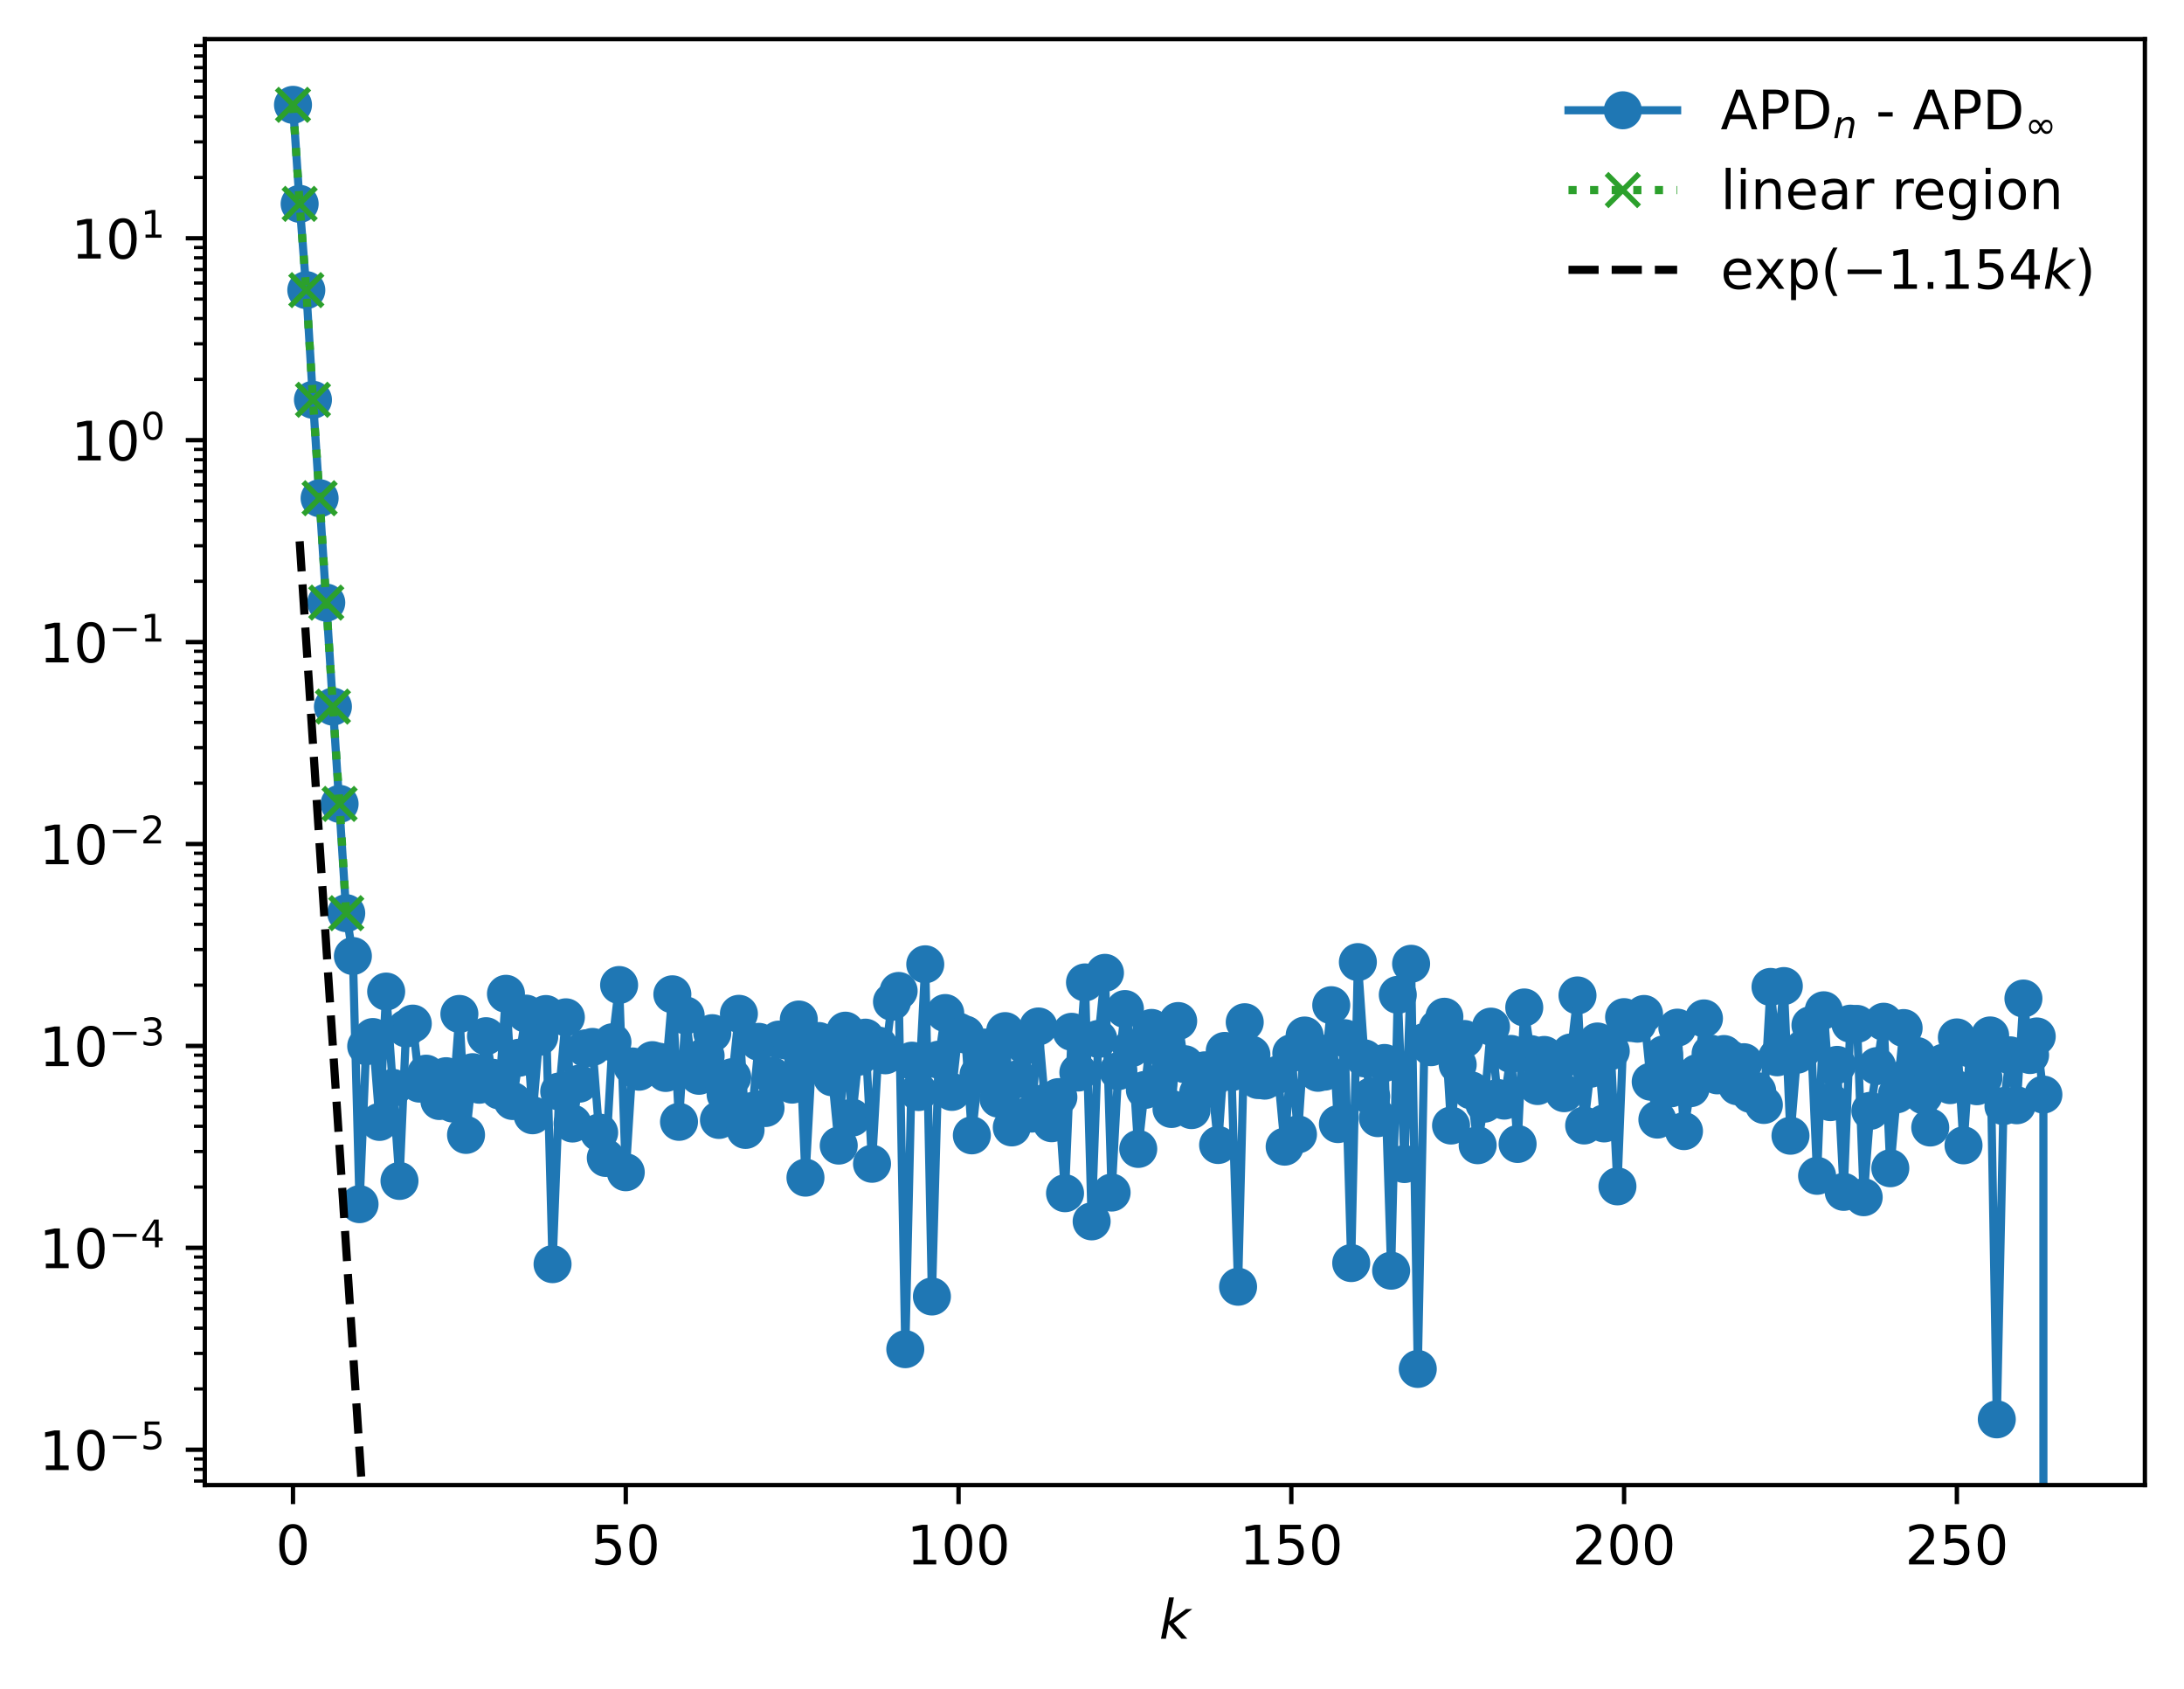 <?xml version="1.0" encoding="utf-8" standalone="no"?>
<!DOCTYPE svg PUBLIC "-//W3C//DTD SVG 1.1//EN"
  "http://www.w3.org/Graphics/SVG/1.1/DTD/svg11.dtd">
<!-- Created with matplotlib (https://matplotlib.org/) -->
<svg height="310.868pt" version="1.1" viewBox="0 0 402.02 310.868" width="402.02pt" xmlns="http://www.w3.org/2000/svg" xmlns:xlink="http://www.w3.org/1999/xlink">
 <defs>
  <style type="text/css">
*{stroke-linecap:butt;stroke-linejoin:round;}
  </style>
 </defs>
 <g id="figure_1">
  <g id="patch_1">
   <path d="M 0 310.868 
L 402.02 310.868 
L 402.02 0 
L 0 0 
z
" style="fill:#ffffff;"/>
  </g>
  <g id="axes_1">
   <g id="patch_2">
    <path d="M 37.7 273.312 
L 394.82 273.312 
L 394.82 7.2 
L 37.7 7.2 
z
" style="fill:#ffffff;"/>
   </g>
   <g id="matplotlib.axis_1">
    <g id="xtick_1">
     <g id="line2d_1">
      <defs>
       <path d="M 0 0 
L 0 3.5 
" id="m87b4245f20" style="stroke:#000000;stroke-width:0.8;"/>
      </defs>
      <g>
       <use style="stroke:#000000;stroke-width:0.8;" x="53.933" xlink:href="#m87b4245f20" y="273.312"/>
      </g>
     </g>
     <g id="text_1">
      <!-- 0 -->
      <defs>
       <path d="M 31.781 66.406 
Q 24.172 66.406 20.328 58.906 
Q 16.5 51.422 16.5 36.375 
Q 16.5 21.391 20.328 13.891 
Q 24.172 6.391 31.781 6.391 
Q 39.453 6.391 43.281 13.891 
Q 47.125 21.391 47.125 36.375 
Q 47.125 51.422 43.281 58.906 
Q 39.453 66.406 31.781 66.406 
z
M 31.781 74.219 
Q 44.047 74.219 50.516 64.516 
Q 56.984 54.828 56.984 36.375 
Q 56.984 17.969 50.516 8.266 
Q 44.047 -1.422 31.781 -1.422 
Q 19.531 -1.422 13.062 8.266 
Q 6.594 17.969 6.594 36.375 
Q 6.594 54.828 13.062 64.516 
Q 19.531 74.219 31.781 74.219 
z
" id="DejaVuSans-48"/>
      </defs>
      <g transform="translate(50.751 287.91)scale(0.1 -0.1)">
       <use xlink:href="#DejaVuSans-48"/>
      </g>
     </g>
    </g>
    <g id="xtick_2">
     <g id="line2d_2">
      <g>
       <use style="stroke:#000000;stroke-width:0.8;" x="115.188" xlink:href="#m87b4245f20" y="273.312"/>
      </g>
     </g>
     <g id="text_2">
      <!-- 50 -->
      <defs>
       <path d="M 10.797 72.906 
L 49.516 72.906 
L 49.516 64.594 
L 19.828 64.594 
L 19.828 46.734 
Q 21.969 47.469 24.109 47.828 
Q 26.266 48.188 28.422 48.188 
Q 40.625 48.188 47.75 41.5 
Q 54.891 34.812 54.891 23.391 
Q 54.891 11.625 47.562 5.094 
Q 40.234 -1.422 26.906 -1.422 
Q 22.312 -1.422 17.547 -0.641 
Q 12.797 0.141 7.719 1.703 
L 7.719 11.625 
Q 12.109 9.234 16.797 8.062 
Q 21.484 6.891 26.703 6.891 
Q 35.156 6.891 40.078 11.328 
Q 45.016 15.766 45.016 23.391 
Q 45.016 31 40.078 35.438 
Q 35.156 39.891 26.703 39.891 
Q 22.75 39.891 18.812 39.016 
Q 14.891 38.141 10.797 36.281 
z
" id="DejaVuSans-53"/>
      </defs>
      <g transform="translate(108.826 287.91)scale(0.1 -0.1)">
       <use xlink:href="#DejaVuSans-53"/>
       <use x="63.623" xlink:href="#DejaVuSans-48"/>
      </g>
     </g>
    </g>
    <g id="xtick_3">
     <g id="line2d_3">
      <g>
       <use style="stroke:#000000;stroke-width:0.8;" x="176.444" xlink:href="#m87b4245f20" y="273.312"/>
      </g>
     </g>
     <g id="text_3">
      <!-- 100 -->
      <defs>
       <path d="M 12.406 8.297 
L 28.516 8.297 
L 28.516 63.922 
L 10.984 60.406 
L 10.984 69.391 
L 28.422 72.906 
L 38.281 72.906 
L 38.281 8.297 
L 54.391 8.297 
L 54.391 0 
L 12.406 0 
z
" id="DejaVuSans-49"/>
      </defs>
      <g transform="translate(166.9 287.91)scale(0.1 -0.1)">
       <use xlink:href="#DejaVuSans-49"/>
       <use x="63.623" xlink:href="#DejaVuSans-48"/>
       <use x="127.246" xlink:href="#DejaVuSans-48"/>
      </g>
     </g>
    </g>
    <g id="xtick_4">
     <g id="line2d_4">
      <g>
       <use style="stroke:#000000;stroke-width:0.8;" x="237.699" xlink:href="#m87b4245f20" y="273.312"/>
      </g>
     </g>
     <g id="text_4">
      <!-- 150 -->
      <g transform="translate(228.156 287.91)scale(0.1 -0.1)">
       <use xlink:href="#DejaVuSans-49"/>
       <use x="63.623" xlink:href="#DejaVuSans-53"/>
       <use x="127.246" xlink:href="#DejaVuSans-48"/>
      </g>
     </g>
    </g>
    <g id="xtick_5">
     <g id="line2d_5">
      <g>
       <use style="stroke:#000000;stroke-width:0.8;" x="298.955" xlink:href="#m87b4245f20" y="273.312"/>
      </g>
     </g>
     <g id="text_5">
      <!-- 200 -->
      <defs>
       <path d="M 19.188 8.297 
L 53.609 8.297 
L 53.609 0 
L 7.328 0 
L 7.328 8.297 
Q 12.938 14.109 22.625 23.891 
Q 32.328 33.688 34.812 36.531 
Q 39.547 41.844 41.422 45.531 
Q 43.312 49.219 43.312 52.781 
Q 43.312 58.594 39.234 62.25 
Q 35.156 65.922 28.609 65.922 
Q 23.969 65.922 18.812 64.312 
Q 13.672 62.703 7.812 59.422 
L 7.812 69.391 
Q 13.766 71.781 18.938 73 
Q 24.125 74.219 28.422 74.219 
Q 39.75 74.219 46.484 68.547 
Q 53.219 62.891 53.219 53.422 
Q 53.219 48.922 51.531 44.891 
Q 49.859 40.875 45.406 35.406 
Q 44.188 33.984 37.641 27.219 
Q 31.109 20.453 19.188 8.297 
z
" id="DejaVuSans-50"/>
      </defs>
      <g transform="translate(289.411 287.91)scale(0.1 -0.1)">
       <use xlink:href="#DejaVuSans-50"/>
       <use x="63.623" xlink:href="#DejaVuSans-48"/>
       <use x="127.246" xlink:href="#DejaVuSans-48"/>
      </g>
     </g>
    </g>
    <g id="xtick_6">
     <g id="line2d_6">
      <g>
       <use style="stroke:#000000;stroke-width:0.8;" x="360.211" xlink:href="#m87b4245f20" y="273.312"/>
      </g>
     </g>
     <g id="text_6">
      <!-- 250 -->
      <g transform="translate(350.667 287.91)scale(0.1 -0.1)">
       <use xlink:href="#DejaVuSans-50"/>
       <use x="63.623" xlink:href="#DejaVuSans-53"/>
       <use x="127.246" xlink:href="#DejaVuSans-48"/>
      </g>
     </g>
    </g>
    <g id="text_7">
     <!-- $ k $ -->
     <defs>
      <path d="M 18.312 75.984 
L 27.297 75.984 
L 18.703 31.688 
L 49.516 54.688 
L 61.188 54.688 
L 26.812 28.516 
L 51.906 0 
L 41.016 0 
L 17.672 26.703 
L 12.5 0 
L 3.516 0 
z
" id="DejaVuSans-Oblique-107"/>
     </defs>
     <g transform="translate(213.36 301.589)scale(0.1 -0.1)">
      <use transform="translate(0 0.016)" xlink:href="#DejaVuSans-Oblique-107"/>
     </g>
    </g>
   </g>
   <g id="matplotlib.axis_2">
    <g id="ytick_1">
     <g id="line2d_7">
      <defs>
       <path d="M 0 0 
L -3.5 0 
" id="mdce892ee34" style="stroke:#000000;stroke-width:0.8;"/>
      </defs>
      <g>
       <use style="stroke:#000000;stroke-width:0.8;" x="37.7" xlink:href="#mdce892ee34" y="266.81"/>
      </g>
     </g>
     <g id="text_8">
      <!-- $\mathdefault{10^{-5}}$ -->
      <defs>
       <path d="M 10.594 35.5 
L 73.188 35.5 
L 73.188 27.203 
L 10.594 27.203 
z
" id="DejaVuSans-8722"/>
      </defs>
      <g transform="translate(7.2 270.609)scale(0.1 -0.1)">
       <use transform="translate(0 0.684)" xlink:href="#DejaVuSans-49"/>
       <use transform="translate(63.623 0.684)" xlink:href="#DejaVuSans-48"/>
       <use transform="translate(128.203 38.966)scale(0.7)" xlink:href="#DejaVuSans-8722"/>
       <use transform="translate(186.855 38.966)scale(0.7)" xlink:href="#DejaVuSans-53"/>
      </g>
     </g>
    </g>
    <g id="ytick_2">
     <g id="line2d_8">
      <g>
       <use style="stroke:#000000;stroke-width:0.8;" x="37.7" xlink:href="#mdce892ee34" y="229.65"/>
      </g>
     </g>
     <g id="text_9">
      <!-- $\mathdefault{10^{-4}}$ -->
      <defs>
       <path d="M 37.797 64.312 
L 12.891 25.391 
L 37.797 25.391 
z
M 35.203 72.906 
L 47.609 72.906 
L 47.609 25.391 
L 58.016 25.391 
L 58.016 17.188 
L 47.609 17.188 
L 47.609 0 
L 37.797 0 
L 37.797 17.188 
L 4.891 17.188 
L 4.891 26.703 
z
" id="DejaVuSans-52"/>
      </defs>
      <g transform="translate(7.2 233.449)scale(0.1 -0.1)">
       <use transform="translate(0 0.684)" xlink:href="#DejaVuSans-49"/>
       <use transform="translate(63.623 0.684)" xlink:href="#DejaVuSans-48"/>
       <use transform="translate(128.203 38.966)scale(0.7)" xlink:href="#DejaVuSans-8722"/>
       <use transform="translate(186.855 38.966)scale(0.7)" xlink:href="#DejaVuSans-52"/>
      </g>
     </g>
    </g>
    <g id="ytick_3">
     <g id="line2d_9">
      <g>
       <use style="stroke:#000000;stroke-width:0.8;" x="37.7" xlink:href="#mdce892ee34" y="192.489"/>
      </g>
     </g>
     <g id="text_10">
      <!-- $\mathdefault{10^{-3}}$ -->
      <defs>
       <path d="M 40.578 39.312 
Q 47.656 37.797 51.625 33 
Q 55.609 28.219 55.609 21.188 
Q 55.609 10.406 48.188 4.484 
Q 40.766 -1.422 27.094 -1.422 
Q 22.516 -1.422 17.656 -0.516 
Q 12.797 0.391 7.625 2.203 
L 7.625 11.719 
Q 11.719 9.328 16.594 8.109 
Q 21.484 6.891 26.812 6.891 
Q 36.078 6.891 40.938 10.547 
Q 45.797 14.203 45.797 21.188 
Q 45.797 27.641 41.281 31.266 
Q 36.766 34.906 28.719 34.906 
L 20.219 34.906 
L 20.219 43.016 
L 29.109 43.016 
Q 36.375 43.016 40.234 45.922 
Q 44.094 48.828 44.094 54.297 
Q 44.094 59.906 40.109 62.906 
Q 36.141 65.922 28.719 65.922 
Q 24.656 65.922 20.016 65.031 
Q 15.375 64.156 9.812 62.312 
L 9.812 71.094 
Q 15.438 72.656 20.344 73.438 
Q 25.25 74.219 29.594 74.219 
Q 40.828 74.219 47.359 69.109 
Q 53.906 64.016 53.906 55.328 
Q 53.906 49.266 50.438 45.094 
Q 46.969 40.922 40.578 39.312 
z
" id="DejaVuSans-51"/>
      </defs>
      <g transform="translate(7.2 196.288)scale(0.1 -0.1)">
       <use transform="translate(0 0.766)" xlink:href="#DejaVuSans-49"/>
       <use transform="translate(63.623 0.766)" xlink:href="#DejaVuSans-48"/>
       <use transform="translate(128.203 39.047)scale(0.7)" xlink:href="#DejaVuSans-8722"/>
       <use transform="translate(186.855 39.047)scale(0.7)" xlink:href="#DejaVuSans-51"/>
      </g>
     </g>
    </g>
    <g id="ytick_4">
     <g id="line2d_10">
      <g>
       <use style="stroke:#000000;stroke-width:0.8;" x="37.7" xlink:href="#mdce892ee34" y="155.329"/>
      </g>
     </g>
     <g id="text_11">
      <!-- $\mathdefault{10^{-2}}$ -->
      <g transform="translate(7.2 159.128)scale(0.1 -0.1)">
       <use transform="translate(0 0.766)" xlink:href="#DejaVuSans-49"/>
       <use transform="translate(63.623 0.766)" xlink:href="#DejaVuSans-48"/>
       <use transform="translate(128.203 39.047)scale(0.7)" xlink:href="#DejaVuSans-8722"/>
       <use transform="translate(186.855 39.047)scale(0.7)" xlink:href="#DejaVuSans-50"/>
      </g>
     </g>
    </g>
    <g id="ytick_5">
     <g id="line2d_11">
      <g>
       <use style="stroke:#000000;stroke-width:0.8;" x="37.7" xlink:href="#mdce892ee34" y="118.168"/>
      </g>
     </g>
     <g id="text_12">
      <!-- $\mathdefault{10^{-1}}$ -->
      <g transform="translate(7.2 121.968)scale(0.1 -0.1)">
       <use transform="translate(0 0.684)" xlink:href="#DejaVuSans-49"/>
       <use transform="translate(63.623 0.684)" xlink:href="#DejaVuSans-48"/>
       <use transform="translate(128.203 38.966)scale(0.7)" xlink:href="#DejaVuSans-8722"/>
       <use transform="translate(186.855 38.966)scale(0.7)" xlink:href="#DejaVuSans-49"/>
      </g>
     </g>
    </g>
    <g id="ytick_6">
     <g id="line2d_12">
      <g>
       <use style="stroke:#000000;stroke-width:0.8;" x="37.7" xlink:href="#mdce892ee34" y="81.008"/>
      </g>
     </g>
     <g id="text_13">
      <!-- $\mathdefault{10^{0}}$ -->
      <g transform="translate(13.1 84.807)scale(0.1 -0.1)">
       <use transform="translate(0 0.766)" xlink:href="#DejaVuSans-49"/>
       <use transform="translate(63.623 0.766)" xlink:href="#DejaVuSans-48"/>
       <use transform="translate(128.203 39.047)scale(0.7)" xlink:href="#DejaVuSans-48"/>
      </g>
     </g>
    </g>
    <g id="ytick_7">
     <g id="line2d_13">
      <g>
       <use style="stroke:#000000;stroke-width:0.8;" x="37.7" xlink:href="#mdce892ee34" y="43.847"/>
      </g>
     </g>
     <g id="text_14">
      <!-- $\mathdefault{10^{1}}$ -->
      <g transform="translate(13.1 47.647)scale(0.1 -0.1)">
       <use transform="translate(0 0.684)" xlink:href="#DejaVuSans-49"/>
       <use transform="translate(63.623 0.684)" xlink:href="#DejaVuSans-48"/>
       <use transform="translate(128.203 38.966)scale(0.7)" xlink:href="#DejaVuSans-49"/>
      </g>
     </g>
    </g>
    <g id="ytick_8">
     <g id="line2d_14">
      <defs>
       <path d="M 0 0 
L -2 0 
" id="m1c7a565a38" style="stroke:#000000;stroke-width:0.6;"/>
      </defs>
      <g>
       <use style="stroke:#000000;stroke-width:0.6;" x="37.7" xlink:href="#m1c7a565a38" y="272.566"/>
      </g>
     </g>
    </g>
    <g id="ytick_9">
     <g id="line2d_15">
      <g>
       <use style="stroke:#000000;stroke-width:0.6;" x="37.7" xlink:href="#m1c7a565a38" y="270.411"/>
      </g>
     </g>
    </g>
    <g id="ytick_10">
     <g id="line2d_16">
      <g>
       <use style="stroke:#000000;stroke-width:0.6;" x="37.7" xlink:href="#m1c7a565a38" y="268.511"/>
      </g>
     </g>
    </g>
    <g id="ytick_11">
     <g id="line2d_17">
      <g>
       <use style="stroke:#000000;stroke-width:0.6;" x="37.7" xlink:href="#m1c7a565a38" y="255.624"/>
      </g>
     </g>
    </g>
    <g id="ytick_12">
     <g id="line2d_18">
      <g>
       <use style="stroke:#000000;stroke-width:0.6;" x="37.7" xlink:href="#m1c7a565a38" y="249.08"/>
      </g>
     </g>
    </g>
    <g id="ytick_13">
     <g id="line2d_19">
      <g>
       <use style="stroke:#000000;stroke-width:0.6;" x="37.7" xlink:href="#m1c7a565a38" y="244.437"/>
      </g>
     </g>
    </g>
    <g id="ytick_14">
     <g id="line2d_20">
      <g>
       <use style="stroke:#000000;stroke-width:0.6;" x="37.7" xlink:href="#m1c7a565a38" y="240.836"/>
      </g>
     </g>
    </g>
    <g id="ytick_15">
     <g id="line2d_21">
      <g>
       <use style="stroke:#000000;stroke-width:0.6;" x="37.7" xlink:href="#m1c7a565a38" y="237.894"/>
      </g>
     </g>
    </g>
    <g id="ytick_16">
     <g id="line2d_22">
      <g>
       <use style="stroke:#000000;stroke-width:0.6;" x="37.7" xlink:href="#m1c7a565a38" y="235.406"/>
      </g>
     </g>
    </g>
    <g id="ytick_17">
     <g id="line2d_23">
      <g>
       <use style="stroke:#000000;stroke-width:0.6;" x="37.7" xlink:href="#m1c7a565a38" y="233.251"/>
      </g>
     </g>
    </g>
    <g id="ytick_18">
     <g id="line2d_24">
      <g>
       <use style="stroke:#000000;stroke-width:0.6;" x="37.7" xlink:href="#m1c7a565a38" y="231.35"/>
      </g>
     </g>
    </g>
    <g id="ytick_19">
     <g id="line2d_25">
      <g>
       <use style="stroke:#000000;stroke-width:0.6;" x="37.7" xlink:href="#m1c7a565a38" y="218.463"/>
      </g>
     </g>
    </g>
    <g id="ytick_20">
     <g id="line2d_26">
      <g>
       <use style="stroke:#000000;stroke-width:0.6;" x="37.7" xlink:href="#m1c7a565a38" y="211.92"/>
      </g>
     </g>
    </g>
    <g id="ytick_21">
     <g id="line2d_27">
      <g>
       <use style="stroke:#000000;stroke-width:0.6;" x="37.7" xlink:href="#m1c7a565a38" y="207.277"/>
      </g>
     </g>
    </g>
    <g id="ytick_22">
     <g id="line2d_28">
      <g>
       <use style="stroke:#000000;stroke-width:0.6;" x="37.7" xlink:href="#m1c7a565a38" y="203.676"/>
      </g>
     </g>
    </g>
    <g id="ytick_23">
     <g id="line2d_29">
      <g>
       <use style="stroke:#000000;stroke-width:0.6;" x="37.7" xlink:href="#m1c7a565a38" y="200.733"/>
      </g>
     </g>
    </g>
    <g id="ytick_24">
     <g id="line2d_30">
      <g>
       <use style="stroke:#000000;stroke-width:0.6;" x="37.7" xlink:href="#m1c7a565a38" y="198.246"/>
      </g>
     </g>
    </g>
    <g id="ytick_25">
     <g id="line2d_31">
      <g>
       <use style="stroke:#000000;stroke-width:0.6;" x="37.7" xlink:href="#m1c7a565a38" y="196.09"/>
      </g>
     </g>
    </g>
    <g id="ytick_26">
     <g id="line2d_32">
      <g>
       <use style="stroke:#000000;stroke-width:0.6;" x="37.7" xlink:href="#m1c7a565a38" y="194.19"/>
      </g>
     </g>
    </g>
    <g id="ytick_27">
     <g id="line2d_33">
      <g>
       <use style="stroke:#000000;stroke-width:0.6;" x="37.7" xlink:href="#m1c7a565a38" y="181.303"/>
      </g>
     </g>
    </g>
    <g id="ytick_28">
     <g id="line2d_34">
      <g>
       <use style="stroke:#000000;stroke-width:0.6;" x="37.7" xlink:href="#m1c7a565a38" y="174.759"/>
      </g>
     </g>
    </g>
    <g id="ytick_29">
     <g id="line2d_35">
      <g>
       <use style="stroke:#000000;stroke-width:0.6;" x="37.7" xlink:href="#m1c7a565a38" y="170.116"/>
      </g>
     </g>
    </g>
    <g id="ytick_30">
     <g id="line2d_36">
      <g>
       <use style="stroke:#000000;stroke-width:0.6;" x="37.7" xlink:href="#m1c7a565a38" y="166.515"/>
      </g>
     </g>
    </g>
    <g id="ytick_31">
     <g id="line2d_37">
      <g>
       <use style="stroke:#000000;stroke-width:0.6;" x="37.7" xlink:href="#m1c7a565a38" y="163.573"/>
      </g>
     </g>
    </g>
    <g id="ytick_32">
     <g id="line2d_38">
      <g>
       <use style="stroke:#000000;stroke-width:0.6;" x="37.7" xlink:href="#m1c7a565a38" y="161.085"/>
      </g>
     </g>
    </g>
    <g id="ytick_33">
     <g id="line2d_39">
      <g>
       <use style="stroke:#000000;stroke-width:0.6;" x="37.7" xlink:href="#m1c7a565a38" y="158.93"/>
      </g>
     </g>
    </g>
    <g id="ytick_34">
     <g id="line2d_40">
      <g>
       <use style="stroke:#000000;stroke-width:0.6;" x="37.7" xlink:href="#m1c7a565a38" y="157.029"/>
      </g>
     </g>
    </g>
    <g id="ytick_35">
     <g id="line2d_41">
      <g>
       <use style="stroke:#000000;stroke-width:0.6;" x="37.7" xlink:href="#m1c7a565a38" y="144.142"/>
      </g>
     </g>
    </g>
    <g id="ytick_36">
     <g id="line2d_42">
      <g>
       <use style="stroke:#000000;stroke-width:0.6;" x="37.7" xlink:href="#m1c7a565a38" y="137.599"/>
      </g>
     </g>
    </g>
    <g id="ytick_37">
     <g id="line2d_43">
      <g>
       <use style="stroke:#000000;stroke-width:0.6;" x="37.7" xlink:href="#m1c7a565a38" y="132.956"/>
      </g>
     </g>
    </g>
    <g id="ytick_38">
     <g id="line2d_44">
      <g>
       <use style="stroke:#000000;stroke-width:0.6;" x="37.7" xlink:href="#m1c7a565a38" y="129.355"/>
      </g>
     </g>
    </g>
    <g id="ytick_39">
     <g id="line2d_45">
      <g>
       <use style="stroke:#000000;stroke-width:0.6;" x="37.7" xlink:href="#m1c7a565a38" y="126.412"/>
      </g>
     </g>
    </g>
    <g id="ytick_40">
     <g id="line2d_46">
      <g>
       <use style="stroke:#000000;stroke-width:0.6;" x="37.7" xlink:href="#m1c7a565a38" y="123.925"/>
      </g>
     </g>
    </g>
    <g id="ytick_41">
     <g id="line2d_47">
      <g>
       <use style="stroke:#000000;stroke-width:0.6;" x="37.7" xlink:href="#m1c7a565a38" y="121.77"/>
      </g>
     </g>
    </g>
    <g id="ytick_42">
     <g id="line2d_48">
      <g>
       <use style="stroke:#000000;stroke-width:0.6;" x="37.7" xlink:href="#m1c7a565a38" y="119.869"/>
      </g>
     </g>
    </g>
    <g id="ytick_43">
     <g id="line2d_49">
      <g>
       <use style="stroke:#000000;stroke-width:0.6;" x="37.7" xlink:href="#m1c7a565a38" y="106.982"/>
      </g>
     </g>
    </g>
    <g id="ytick_44">
     <g id="line2d_50">
      <g>
       <use style="stroke:#000000;stroke-width:0.6;" x="37.7" xlink:href="#m1c7a565a38" y="100.438"/>
      </g>
     </g>
    </g>
    <g id="ytick_45">
     <g id="line2d_51">
      <g>
       <use style="stroke:#000000;stroke-width:0.6;" x="37.7" xlink:href="#m1c7a565a38" y="95.796"/>
      </g>
     </g>
    </g>
    <g id="ytick_46">
     <g id="line2d_52">
      <g>
       <use style="stroke:#000000;stroke-width:0.6;" x="37.7" xlink:href="#m1c7a565a38" y="92.194"/>
      </g>
     </g>
    </g>
    <g id="ytick_47">
     <g id="line2d_53">
      <g>
       <use style="stroke:#000000;stroke-width:0.6;" x="37.7" xlink:href="#m1c7a565a38" y="89.252"/>
      </g>
     </g>
    </g>
    <g id="ytick_48">
     <g id="line2d_54">
      <g>
       <use style="stroke:#000000;stroke-width:0.6;" x="37.7" xlink:href="#m1c7a565a38" y="86.764"/>
      </g>
     </g>
    </g>
    <g id="ytick_49">
     <g id="line2d_55">
      <g>
       <use style="stroke:#000000;stroke-width:0.6;" x="37.7" xlink:href="#m1c7a565a38" y="84.609"/>
      </g>
     </g>
    </g>
    <g id="ytick_50">
     <g id="line2d_56">
      <g>
       <use style="stroke:#000000;stroke-width:0.6;" x="37.7" xlink:href="#m1c7a565a38" y="82.708"/>
      </g>
     </g>
    </g>
    <g id="ytick_51">
     <g id="line2d_57">
      <g>
       <use style="stroke:#000000;stroke-width:0.6;" x="37.7" xlink:href="#m1c7a565a38" y="69.822"/>
      </g>
     </g>
    </g>
    <g id="ytick_52">
     <g id="line2d_58">
      <g>
       <use style="stroke:#000000;stroke-width:0.6;" x="37.7" xlink:href="#m1c7a565a38" y="63.278"/>
      </g>
     </g>
    </g>
    <g id="ytick_53">
     <g id="line2d_59">
      <g>
       <use style="stroke:#000000;stroke-width:0.6;" x="37.7" xlink:href="#m1c7a565a38" y="58.635"/>
      </g>
     </g>
    </g>
    <g id="ytick_54">
     <g id="line2d_60">
      <g>
       <use style="stroke:#000000;stroke-width:0.6;" x="37.7" xlink:href="#m1c7a565a38" y="55.034"/>
      </g>
     </g>
    </g>
    <g id="ytick_55">
     <g id="line2d_61">
      <g>
       <use style="stroke:#000000;stroke-width:0.6;" x="37.7" xlink:href="#m1c7a565a38" y="52.091"/>
      </g>
     </g>
    </g>
    <g id="ytick_56">
     <g id="line2d_62">
      <g>
       <use style="stroke:#000000;stroke-width:0.6;" x="37.7" xlink:href="#m1c7a565a38" y="49.604"/>
      </g>
     </g>
    </g>
    <g id="ytick_57">
     <g id="line2d_63">
      <g>
       <use style="stroke:#000000;stroke-width:0.6;" x="37.7" xlink:href="#m1c7a565a38" y="47.449"/>
      </g>
     </g>
    </g>
    <g id="ytick_58">
     <g id="line2d_64">
      <g>
       <use style="stroke:#000000;stroke-width:0.6;" x="37.7" xlink:href="#m1c7a565a38" y="45.548"/>
      </g>
     </g>
    </g>
    <g id="ytick_59">
     <g id="line2d_65">
      <g>
       <use style="stroke:#000000;stroke-width:0.6;" x="37.7" xlink:href="#m1c7a565a38" y="32.661"/>
      </g>
     </g>
    </g>
    <g id="ytick_60">
     <g id="line2d_66">
      <g>
       <use style="stroke:#000000;stroke-width:0.6;" x="37.7" xlink:href="#m1c7a565a38" y="26.117"/>
      </g>
     </g>
    </g>
    <g id="ytick_61">
     <g id="line2d_67">
      <g>
       <use style="stroke:#000000;stroke-width:0.6;" x="37.7" xlink:href="#m1c7a565a38" y="21.475"/>
      </g>
     </g>
    </g>
    <g id="ytick_62">
     <g id="line2d_68">
      <g>
       <use style="stroke:#000000;stroke-width:0.6;" x="37.7" xlink:href="#m1c7a565a38" y="17.873"/>
      </g>
     </g>
    </g>
    <g id="ytick_63">
     <g id="line2d_69">
      <g>
       <use style="stroke:#000000;stroke-width:0.6;" x="37.7" xlink:href="#m1c7a565a38" y="14.931"/>
      </g>
     </g>
    </g>
    <g id="ytick_64">
     <g id="line2d_70">
      <g>
       <use style="stroke:#000000;stroke-width:0.6;" x="37.7" xlink:href="#m1c7a565a38" y="12.443"/>
      </g>
     </g>
    </g>
    <g id="ytick_65">
     <g id="line2d_71">
      <g>
       <use style="stroke:#000000;stroke-width:0.6;" x="37.7" xlink:href="#m1c7a565a38" y="10.288"/>
      </g>
     </g>
    </g>
    <g id="ytick_66">
     <g id="line2d_72">
      <g>
       <use style="stroke:#000000;stroke-width:0.6;" x="37.7" xlink:href="#m1c7a565a38" y="8.387"/>
      </g>
     </g>
    </g>
   </g>
   <g id="line2d_73">
    <path clip-path="url(#p6131a43a5e)" d="M 53.933 19.296 
L 55.158 37.519 
L 56.383 53.395 
L 57.608 73.578 
L 60.058 110.903 
L 63.734 168.058 
L 64.959 175.949 
L 66.184 221.614 
L 67.409 192.543 
L 68.634 190.855 
L 69.859 206.476 
L 71.084 182.487 
L 73.535 217.339 
L 74.76 189.271 
L 75.985 188.385 
L 77.21 199.428 
L 78.435 197.6 
L 79.66 199.445 
L 80.885 202.633 
L 82.11 198.063 
L 83.335 203.09 
L 84.561 186.605 
L 85.786 208.869 
L 87.011 197.323 
L 88.236 199.634 
L 89.461 190.7 
L 90.686 198.357 
L 91.911 200.694 
L 93.136 182.899 
L 94.361 202.632 
L 96.812 186.546 
L 98.037 205.253 
L 99.262 190.805 
L 100.487 186.622 
L 101.712 232.653 
L 102.937 200.881 
L 104.162 187.223 
L 105.387 206.773 
L 106.613 199.443 
L 107.838 192.928 
L 109.063 192.677 
L 110.288 208.436 
L 111.513 213.107 
L 112.738 191.814 
L 113.963 181.282 
L 115.188 215.738 
L 116.413 196.27 
L 117.639 197.237 
L 118.864 196.442 
L 120.089 195.111 
L 121.314 195.398 
L 122.539 197.466 
L 123.764 182.992 
L 124.989 206.462 
L 126.214 186.882 
L 127.439 196.896 
L 128.665 197.989 
L 129.89 194.318 
L 131.115 190.145 
L 132.34 206.114 
L 133.565 201.41 
L 134.79 198.241 
L 136.015 186.582 
L 137.24 207.951 
L 138.465 204.473 
L 139.691 191.742 
L 140.916 203.92 
L 142.141 198.014 
L 143.366 191.326 
L 144.591 191.491 
L 145.816 199.612 
L 147.041 187.632 
L 148.266 216.731 
L 149.491 194.3 
L 150.717 191.59 
L 151.942 194.613 
L 153.167 198.26 
L 154.392 210.833 
L 155.617 189.684 
L 156.842 205.685 
L 158.067 194.473 
L 159.292 190.969 
L 160.517 214.18 
L 161.743 192.438 
L 162.968 194.217 
L 164.193 184.364 
L 165.418 182.373 
L 166.643 248.302 
L 167.868 195.206 
L 169.093 200.982 
L 170.318 177.469 
L 171.543 238.604 
L 172.769 195.027 
L 173.994 186.44 
L 175.219 200.953 
L 176.444 189.859 
L 177.669 190.385 
L 178.894 208.948 
L 180.119 197.778 
L 181.344 192.795 
L 182.569 196.005 
L 183.795 202.201 
L 185.02 189.764 
L 186.245 207.486 
L 187.47 198.571 
L 188.695 192.45 
L 189.92 204.943 
L 191.145 188.912 
L 192.37 202.97 
L 193.595 206.718 
L 194.821 201.915 
L 196.046 219.599 
L 197.271 189.891 
L 198.496 197.386 
L 199.721 180.803 
L 200.946 224.78 
L 202.171 191.211 
L 203.396 179.042 
L 204.621 219.478 
L 205.847 197.137 
L 207.072 185.703 
L 208.297 192.892 
L 209.522 211.446 
L 211.972 189.178 
L 213.197 199.355 
L 214.422 192.758 
L 215.647 204.095 
L 216.873 187.911 
L 219.323 204.302 
L 220.548 201.158 
L 221.773 196.984 
L 222.998 198.678 
L 224.223 210.727 
L 225.448 193.409 
L 226.673 197.336 
L 227.899 236.812 
L 229.124 188.129 
L 230.349 194.092 
L 231.574 198.773 
L 232.799 198.88 
L 235.249 197.778 
L 236.474 211.028 
L 237.699 193.849 
L 238.925 208.769 
L 240.15 190.576 
L 241.375 193.036 
L 242.6 197.436 
L 243.825 197.227 
L 245.05 184.997 
L 246.275 206.876 
L 247.5 191.069 
L 248.725 232.455 
L 249.951 177.063 
L 251.176 194.782 
L 252.401 201.786 
L 253.626 205.783 
L 254.851 195.627 
L 256.076 233.856 
L 257.301 183.088 
L 258.526 214.233 
L 259.751 177.376 
L 260.977 251.94 
L 262.202 191.774 
L 263.427 192.722 
L 264.652 189.231 
L 265.877 187.123 
L 267.102 207.141 
L 268.327 195.935 
L 269.552 191.219 
L 272.003 210.768 
L 273.228 203.123 
L 274.453 188.942 
L 275.678 202.07 
L 276.903 202.555 
L 278.128 193.966 
L 279.353 210.536 
L 280.578 185.415 
L 281.803 194 
L 283.029 199.875 
L 284.254 194.153 
L 285.479 196.159 
L 286.704 195.832 
L 287.929 201.19 
L 289.154 193.693 
L 290.379 183.2 
L 291.604 207.13 
L 292.829 196.676 
L 294.055 191.674 
L 295.28 206.755 
L 296.505 193.44 
L 297.73 218.337 
L 298.955 187.192 
L 300.18 188.258 
L 301.405 188.397 
L 302.63 186.611 
L 303.855 199.078 
L 305.081 206.047 
L 306.306 194.029 
L 307.531 200.309 
L 308.756 189.129 
L 309.981 208.17 
L 311.206 200.266 
L 312.431 197.484 
L 313.656 187.429 
L 314.881 193.905 
L 316.107 197.908 
L 317.332 193.984 
L 318.557 194.926 
L 319.782 199.912 
L 321.007 195.486 
L 322.232 201.329 
L 323.457 200.816 
L 324.682 203.356 
L 325.907 181.632 
L 327.133 194.583 
L 328.358 181.474 
L 329.583 209.018 
L 330.808 194.106 
L 332.033 192.939 
L 333.258 188.68 
L 334.483 216.398 
L 335.708 185.931 
L 336.933 202.835 
L 338.159 195.979 
L 339.384 219.351 
L 340.609 188.396 
L 341.834 188.439 
L 343.059 220.334 
L 344.284 204.439 
L 346.734 188.039 
L 347.959 215.002 
L 349.185 201.388 
L 350.41 189.203 
L 351.635 197.72 
L 352.86 194.35 
L 354.085 201.588 
L 355.31 207.504 
L 356.535 198.159 
L 357.76 195.575 
L 358.985 199.711 
L 360.211 190.924 
L 361.436 210.787 
L 362.661 192.974 
L 363.886 199.909 
L 365.111 198.329 
L 366.336 190.563 
L 367.561 261.216 
L 368.786 203.57 
L 370.011 194.224 
L 371.237 203.411 
L 372.462 183.77 
L 373.687 194.169 
L 374.912 190.747 
L 376.137 201.447 
L 376.141 311.868 
L 376.141 311.868 
" style="fill:none;stroke:#1f77b4;stroke-linecap:square;stroke-width:1.5;"/>
    <defs>
     <path d="M 0 3 
C 0.796 3 1.559 2.684 2.121 2.121 
C 2.684 1.559 3 0.796 3 0 
C 3 -0.796 2.684 -1.559 2.121 -2.121 
C 1.559 -2.684 0.796 -3 0 -3 
C -0.796 -3 -1.559 -2.684 -2.121 -2.121 
C -2.684 -1.559 -3 -0.796 -3 0 
C -3 0.796 -2.684 1.559 -2.121 2.121 
C -1.559 2.684 -0.796 3 0 3 
z
" id="m8dac5841f1" style="stroke:#1f77b4;"/>
    </defs>
    <g clip-path="url(#p6131a43a5e)">
     <use style="fill:#1f77b4;stroke:#1f77b4;" x="53.933" xlink:href="#m8dac5841f1" y="19.296"/>
     <use style="fill:#1f77b4;stroke:#1f77b4;" x="55.158" xlink:href="#m8dac5841f1" y="37.519"/>
     <use style="fill:#1f77b4;stroke:#1f77b4;" x="56.383" xlink:href="#m8dac5841f1" y="53.395"/>
     <use style="fill:#1f77b4;stroke:#1f77b4;" x="57.608" xlink:href="#m8dac5841f1" y="73.578"/>
     <use style="fill:#1f77b4;stroke:#1f77b4;" x="58.833" xlink:href="#m8dac5841f1" y="91.694"/>
     <use style="fill:#1f77b4;stroke:#1f77b4;" x="60.058" xlink:href="#m8dac5841f1" y="110.903"/>
     <use style="fill:#1f77b4;stroke:#1f77b4;" x="61.283" xlink:href="#m8dac5841f1" y="130.044"/>
     <use style="fill:#1f77b4;stroke:#1f77b4;" x="62.509" xlink:href="#m8dac5841f1" y="147.95"/>
     <use style="fill:#1f77b4;stroke:#1f77b4;" x="63.734" xlink:href="#m8dac5841f1" y="168.058"/>
     <use style="fill:#1f77b4;stroke:#1f77b4;" x="64.959" xlink:href="#m8dac5841f1" y="175.949"/>
     <use style="fill:#1f77b4;stroke:#1f77b4;" x="66.184" xlink:href="#m8dac5841f1" y="221.614"/>
     <use style="fill:#1f77b4;stroke:#1f77b4;" x="67.409" xlink:href="#m8dac5841f1" y="192.543"/>
     <use style="fill:#1f77b4;stroke:#1f77b4;" x="68.634" xlink:href="#m8dac5841f1" y="190.855"/>
     <use style="fill:#1f77b4;stroke:#1f77b4;" x="69.859" xlink:href="#m8dac5841f1" y="206.476"/>
     <use style="fill:#1f77b4;stroke:#1f77b4;" x="71.084" xlink:href="#m8dac5841f1" y="182.487"/>
     <use style="fill:#1f77b4;stroke:#1f77b4;" x="72.309" xlink:href="#m8dac5841f1" y="200.209"/>
     <use style="fill:#1f77b4;stroke:#1f77b4;" x="73.535" xlink:href="#m8dac5841f1" y="217.339"/>
     <use style="fill:#1f77b4;stroke:#1f77b4;" x="74.76" xlink:href="#m8dac5841f1" y="189.271"/>
     <use style="fill:#1f77b4;stroke:#1f77b4;" x="75.985" xlink:href="#m8dac5841f1" y="188.385"/>
     <use style="fill:#1f77b4;stroke:#1f77b4;" x="77.21" xlink:href="#m8dac5841f1" y="199.428"/>
     <use style="fill:#1f77b4;stroke:#1f77b4;" x="78.435" xlink:href="#m8dac5841f1" y="197.6"/>
     <use style="fill:#1f77b4;stroke:#1f77b4;" x="79.66" xlink:href="#m8dac5841f1" y="199.445"/>
     <use style="fill:#1f77b4;stroke:#1f77b4;" x="80.885" xlink:href="#m8dac5841f1" y="202.633"/>
     <use style="fill:#1f77b4;stroke:#1f77b4;" x="82.11" xlink:href="#m8dac5841f1" y="198.063"/>
     <use style="fill:#1f77b4;stroke:#1f77b4;" x="83.335" xlink:href="#m8dac5841f1" y="203.09"/>
     <use style="fill:#1f77b4;stroke:#1f77b4;" x="84.561" xlink:href="#m8dac5841f1" y="186.605"/>
     <use style="fill:#1f77b4;stroke:#1f77b4;" x="85.786" xlink:href="#m8dac5841f1" y="208.869"/>
     <use style="fill:#1f77b4;stroke:#1f77b4;" x="87.011" xlink:href="#m8dac5841f1" y="197.323"/>
     <use style="fill:#1f77b4;stroke:#1f77b4;" x="88.236" xlink:href="#m8dac5841f1" y="199.634"/>
     <use style="fill:#1f77b4;stroke:#1f77b4;" x="89.461" xlink:href="#m8dac5841f1" y="190.7"/>
     <use style="fill:#1f77b4;stroke:#1f77b4;" x="90.686" xlink:href="#m8dac5841f1" y="198.357"/>
     <use style="fill:#1f77b4;stroke:#1f77b4;" x="91.911" xlink:href="#m8dac5841f1" y="200.694"/>
     <use style="fill:#1f77b4;stroke:#1f77b4;" x="93.136" xlink:href="#m8dac5841f1" y="182.899"/>
     <use style="fill:#1f77b4;stroke:#1f77b4;" x="94.361" xlink:href="#m8dac5841f1" y="202.632"/>
     <use style="fill:#1f77b4;stroke:#1f77b4;" x="95.587" xlink:href="#m8dac5841f1" y="194.658"/>
     <use style="fill:#1f77b4;stroke:#1f77b4;" x="96.812" xlink:href="#m8dac5841f1" y="186.546"/>
     <use style="fill:#1f77b4;stroke:#1f77b4;" x="98.037" xlink:href="#m8dac5841f1" y="205.253"/>
     <use style="fill:#1f77b4;stroke:#1f77b4;" x="99.262" xlink:href="#m8dac5841f1" y="190.805"/>
     <use style="fill:#1f77b4;stroke:#1f77b4;" x="100.487" xlink:href="#m8dac5841f1" y="186.622"/>
     <use style="fill:#1f77b4;stroke:#1f77b4;" x="101.712" xlink:href="#m8dac5841f1" y="232.653"/>
     <use style="fill:#1f77b4;stroke:#1f77b4;" x="102.937" xlink:href="#m8dac5841f1" y="200.881"/>
     <use style="fill:#1f77b4;stroke:#1f77b4;" x="104.162" xlink:href="#m8dac5841f1" y="187.223"/>
     <use style="fill:#1f77b4;stroke:#1f77b4;" x="105.387" xlink:href="#m8dac5841f1" y="206.773"/>
     <use style="fill:#1f77b4;stroke:#1f77b4;" x="106.613" xlink:href="#m8dac5841f1" y="199.443"/>
     <use style="fill:#1f77b4;stroke:#1f77b4;" x="107.838" xlink:href="#m8dac5841f1" y="192.928"/>
     <use style="fill:#1f77b4;stroke:#1f77b4;" x="109.063" xlink:href="#m8dac5841f1" y="192.677"/>
     <use style="fill:#1f77b4;stroke:#1f77b4;" x="110.288" xlink:href="#m8dac5841f1" y="208.436"/>
     <use style="fill:#1f77b4;stroke:#1f77b4;" x="111.513" xlink:href="#m8dac5841f1" y="213.107"/>
     <use style="fill:#1f77b4;stroke:#1f77b4;" x="112.738" xlink:href="#m8dac5841f1" y="191.814"/>
     <use style="fill:#1f77b4;stroke:#1f77b4;" x="113.963" xlink:href="#m8dac5841f1" y="181.282"/>
     <use style="fill:#1f77b4;stroke:#1f77b4;" x="115.188" xlink:href="#m8dac5841f1" y="215.738"/>
     <use style="fill:#1f77b4;stroke:#1f77b4;" x="116.413" xlink:href="#m8dac5841f1" y="196.27"/>
     <use style="fill:#1f77b4;stroke:#1f77b4;" x="117.639" xlink:href="#m8dac5841f1" y="197.237"/>
     <use style="fill:#1f77b4;stroke:#1f77b4;" x="118.864" xlink:href="#m8dac5841f1" y="196.442"/>
     <use style="fill:#1f77b4;stroke:#1f77b4;" x="120.089" xlink:href="#m8dac5841f1" y="195.111"/>
     <use style="fill:#1f77b4;stroke:#1f77b4;" x="121.314" xlink:href="#m8dac5841f1" y="195.398"/>
     <use style="fill:#1f77b4;stroke:#1f77b4;" x="122.539" xlink:href="#m8dac5841f1" y="197.466"/>
     <use style="fill:#1f77b4;stroke:#1f77b4;" x="123.764" xlink:href="#m8dac5841f1" y="182.992"/>
     <use style="fill:#1f77b4;stroke:#1f77b4;" x="124.989" xlink:href="#m8dac5841f1" y="206.462"/>
     <use style="fill:#1f77b4;stroke:#1f77b4;" x="126.214" xlink:href="#m8dac5841f1" y="186.882"/>
     <use style="fill:#1f77b4;stroke:#1f77b4;" x="127.439" xlink:href="#m8dac5841f1" y="196.896"/>
     <use style="fill:#1f77b4;stroke:#1f77b4;" x="128.665" xlink:href="#m8dac5841f1" y="197.989"/>
     <use style="fill:#1f77b4;stroke:#1f77b4;" x="129.89" xlink:href="#m8dac5841f1" y="194.318"/>
     <use style="fill:#1f77b4;stroke:#1f77b4;" x="131.115" xlink:href="#m8dac5841f1" y="190.145"/>
     <use style="fill:#1f77b4;stroke:#1f77b4;" x="132.34" xlink:href="#m8dac5841f1" y="206.114"/>
     <use style="fill:#1f77b4;stroke:#1f77b4;" x="133.565" xlink:href="#m8dac5841f1" y="201.41"/>
     <use style="fill:#1f77b4;stroke:#1f77b4;" x="134.79" xlink:href="#m8dac5841f1" y="198.241"/>
     <use style="fill:#1f77b4;stroke:#1f77b4;" x="136.015" xlink:href="#m8dac5841f1" y="186.582"/>
     <use style="fill:#1f77b4;stroke:#1f77b4;" x="137.24" xlink:href="#m8dac5841f1" y="207.951"/>
     <use style="fill:#1f77b4;stroke:#1f77b4;" x="138.465" xlink:href="#m8dac5841f1" y="204.473"/>
     <use style="fill:#1f77b4;stroke:#1f77b4;" x="139.691" xlink:href="#m8dac5841f1" y="191.742"/>
     <use style="fill:#1f77b4;stroke:#1f77b4;" x="140.916" xlink:href="#m8dac5841f1" y="203.92"/>
     <use style="fill:#1f77b4;stroke:#1f77b4;" x="142.141" xlink:href="#m8dac5841f1" y="198.014"/>
     <use style="fill:#1f77b4;stroke:#1f77b4;" x="143.366" xlink:href="#m8dac5841f1" y="191.326"/>
     <use style="fill:#1f77b4;stroke:#1f77b4;" x="144.591" xlink:href="#m8dac5841f1" y="191.491"/>
     <use style="fill:#1f77b4;stroke:#1f77b4;" x="145.816" xlink:href="#m8dac5841f1" y="199.612"/>
     <use style="fill:#1f77b4;stroke:#1f77b4;" x="147.041" xlink:href="#m8dac5841f1" y="187.632"/>
     <use style="fill:#1f77b4;stroke:#1f77b4;" x="148.266" xlink:href="#m8dac5841f1" y="216.731"/>
     <use style="fill:#1f77b4;stroke:#1f77b4;" x="149.491" xlink:href="#m8dac5841f1" y="194.3"/>
     <use style="fill:#1f77b4;stroke:#1f77b4;" x="150.717" xlink:href="#m8dac5841f1" y="191.59"/>
     <use style="fill:#1f77b4;stroke:#1f77b4;" x="151.942" xlink:href="#m8dac5841f1" y="194.613"/>
     <use style="fill:#1f77b4;stroke:#1f77b4;" x="153.167" xlink:href="#m8dac5841f1" y="198.26"/>
     <use style="fill:#1f77b4;stroke:#1f77b4;" x="154.392" xlink:href="#m8dac5841f1" y="210.833"/>
     <use style="fill:#1f77b4;stroke:#1f77b4;" x="155.617" xlink:href="#m8dac5841f1" y="189.684"/>
     <use style="fill:#1f77b4;stroke:#1f77b4;" x="156.842" xlink:href="#m8dac5841f1" y="205.685"/>
     <use style="fill:#1f77b4;stroke:#1f77b4;" x="158.067" xlink:href="#m8dac5841f1" y="194.473"/>
     <use style="fill:#1f77b4;stroke:#1f77b4;" x="159.292" xlink:href="#m8dac5841f1" y="190.969"/>
     <use style="fill:#1f77b4;stroke:#1f77b4;" x="160.517" xlink:href="#m8dac5841f1" y="214.18"/>
     <use style="fill:#1f77b4;stroke:#1f77b4;" x="161.743" xlink:href="#m8dac5841f1" y="192.438"/>
     <use style="fill:#1f77b4;stroke:#1f77b4;" x="162.968" xlink:href="#m8dac5841f1" y="194.217"/>
     <use style="fill:#1f77b4;stroke:#1f77b4;" x="164.193" xlink:href="#m8dac5841f1" y="184.364"/>
     <use style="fill:#1f77b4;stroke:#1f77b4;" x="165.418" xlink:href="#m8dac5841f1" y="182.373"/>
     <use style="fill:#1f77b4;stroke:#1f77b4;" x="166.643" xlink:href="#m8dac5841f1" y="248.302"/>
     <use style="fill:#1f77b4;stroke:#1f77b4;" x="167.868" xlink:href="#m8dac5841f1" y="195.206"/>
     <use style="fill:#1f77b4;stroke:#1f77b4;" x="169.093" xlink:href="#m8dac5841f1" y="200.982"/>
     <use style="fill:#1f77b4;stroke:#1f77b4;" x="170.318" xlink:href="#m8dac5841f1" y="177.469"/>
     <use style="fill:#1f77b4;stroke:#1f77b4;" x="171.543" xlink:href="#m8dac5841f1" y="238.604"/>
     <use style="fill:#1f77b4;stroke:#1f77b4;" x="172.769" xlink:href="#m8dac5841f1" y="195.027"/>
     <use style="fill:#1f77b4;stroke:#1f77b4;" x="173.994" xlink:href="#m8dac5841f1" y="186.44"/>
     <use style="fill:#1f77b4;stroke:#1f77b4;" x="175.219" xlink:href="#m8dac5841f1" y="200.953"/>
     <use style="fill:#1f77b4;stroke:#1f77b4;" x="176.444" xlink:href="#m8dac5841f1" y="189.859"/>
     <use style="fill:#1f77b4;stroke:#1f77b4;" x="177.669" xlink:href="#m8dac5841f1" y="190.385"/>
     <use style="fill:#1f77b4;stroke:#1f77b4;" x="178.894" xlink:href="#m8dac5841f1" y="208.948"/>
     <use style="fill:#1f77b4;stroke:#1f77b4;" x="180.119" xlink:href="#m8dac5841f1" y="197.778"/>
     <use style="fill:#1f77b4;stroke:#1f77b4;" x="181.344" xlink:href="#m8dac5841f1" y="192.795"/>
     <use style="fill:#1f77b4;stroke:#1f77b4;" x="182.569" xlink:href="#m8dac5841f1" y="196.005"/>
     <use style="fill:#1f77b4;stroke:#1f77b4;" x="183.795" xlink:href="#m8dac5841f1" y="202.201"/>
     <use style="fill:#1f77b4;stroke:#1f77b4;" x="185.02" xlink:href="#m8dac5841f1" y="189.764"/>
     <use style="fill:#1f77b4;stroke:#1f77b4;" x="186.245" xlink:href="#m8dac5841f1" y="207.486"/>
     <use style="fill:#1f77b4;stroke:#1f77b4;" x="187.47" xlink:href="#m8dac5841f1" y="198.571"/>
     <use style="fill:#1f77b4;stroke:#1f77b4;" x="188.695" xlink:href="#m8dac5841f1" y="192.45"/>
     <use style="fill:#1f77b4;stroke:#1f77b4;" x="189.92" xlink:href="#m8dac5841f1" y="204.943"/>
     <use style="fill:#1f77b4;stroke:#1f77b4;" x="191.145" xlink:href="#m8dac5841f1" y="188.912"/>
     <use style="fill:#1f77b4;stroke:#1f77b4;" x="192.37" xlink:href="#m8dac5841f1" y="202.97"/>
     <use style="fill:#1f77b4;stroke:#1f77b4;" x="193.595" xlink:href="#m8dac5841f1" y="206.718"/>
     <use style="fill:#1f77b4;stroke:#1f77b4;" x="194.821" xlink:href="#m8dac5841f1" y="201.915"/>
     <use style="fill:#1f77b4;stroke:#1f77b4;" x="196.046" xlink:href="#m8dac5841f1" y="219.599"/>
     <use style="fill:#1f77b4;stroke:#1f77b4;" x="197.271" xlink:href="#m8dac5841f1" y="189.891"/>
     <use style="fill:#1f77b4;stroke:#1f77b4;" x="198.496" xlink:href="#m8dac5841f1" y="197.386"/>
     <use style="fill:#1f77b4;stroke:#1f77b4;" x="199.721" xlink:href="#m8dac5841f1" y="180.803"/>
     <use style="fill:#1f77b4;stroke:#1f77b4;" x="200.946" xlink:href="#m8dac5841f1" y="224.78"/>
     <use style="fill:#1f77b4;stroke:#1f77b4;" x="202.171" xlink:href="#m8dac5841f1" y="191.211"/>
     <use style="fill:#1f77b4;stroke:#1f77b4;" x="203.396" xlink:href="#m8dac5841f1" y="179.042"/>
     <use style="fill:#1f77b4;stroke:#1f77b4;" x="204.621" xlink:href="#m8dac5841f1" y="219.478"/>
     <use style="fill:#1f77b4;stroke:#1f77b4;" x="205.847" xlink:href="#m8dac5841f1" y="197.137"/>
     <use style="fill:#1f77b4;stroke:#1f77b4;" x="207.072" xlink:href="#m8dac5841f1" y="185.703"/>
     <use style="fill:#1f77b4;stroke:#1f77b4;" x="208.297" xlink:href="#m8dac5841f1" y="192.892"/>
     <use style="fill:#1f77b4;stroke:#1f77b4;" x="209.522" xlink:href="#m8dac5841f1" y="211.446"/>
     <use style="fill:#1f77b4;stroke:#1f77b4;" x="210.747" xlink:href="#m8dac5841f1" y="200.592"/>
     <use style="fill:#1f77b4;stroke:#1f77b4;" x="211.972" xlink:href="#m8dac5841f1" y="189.178"/>
     <use style="fill:#1f77b4;stroke:#1f77b4;" x="213.197" xlink:href="#m8dac5841f1" y="199.355"/>
     <use style="fill:#1f77b4;stroke:#1f77b4;" x="214.422" xlink:href="#m8dac5841f1" y="192.758"/>
     <use style="fill:#1f77b4;stroke:#1f77b4;" x="215.647" xlink:href="#m8dac5841f1" y="204.095"/>
     <use style="fill:#1f77b4;stroke:#1f77b4;" x="216.873" xlink:href="#m8dac5841f1" y="187.911"/>
     <use style="fill:#1f77b4;stroke:#1f77b4;" x="218.098" xlink:href="#m8dac5841f1" y="195.857"/>
     <use style="fill:#1f77b4;stroke:#1f77b4;" x="219.323" xlink:href="#m8dac5841f1" y="204.302"/>
     <use style="fill:#1f77b4;stroke:#1f77b4;" x="220.548" xlink:href="#m8dac5841f1" y="201.158"/>
     <use style="fill:#1f77b4;stroke:#1f77b4;" x="221.773" xlink:href="#m8dac5841f1" y="196.984"/>
     <use style="fill:#1f77b4;stroke:#1f77b4;" x="222.998" xlink:href="#m8dac5841f1" y="198.678"/>
     <use style="fill:#1f77b4;stroke:#1f77b4;" x="224.223" xlink:href="#m8dac5841f1" y="210.727"/>
     <use style="fill:#1f77b4;stroke:#1f77b4;" x="225.448" xlink:href="#m8dac5841f1" y="193.409"/>
     <use style="fill:#1f77b4;stroke:#1f77b4;" x="226.673" xlink:href="#m8dac5841f1" y="197.336"/>
     <use style="fill:#1f77b4;stroke:#1f77b4;" x="227.899" xlink:href="#m8dac5841f1" y="236.812"/>
     <use style="fill:#1f77b4;stroke:#1f77b4;" x="229.124" xlink:href="#m8dac5841f1" y="188.129"/>
     <use style="fill:#1f77b4;stroke:#1f77b4;" x="230.349" xlink:href="#m8dac5841f1" y="194.092"/>
     <use style="fill:#1f77b4;stroke:#1f77b4;" x="231.574" xlink:href="#m8dac5841f1" y="198.773"/>
     <use style="fill:#1f77b4;stroke:#1f77b4;" x="232.799" xlink:href="#m8dac5841f1" y="198.88"/>
     <use style="fill:#1f77b4;stroke:#1f77b4;" x="234.024" xlink:href="#m8dac5841f1" y="198.33"/>
     <use style="fill:#1f77b4;stroke:#1f77b4;" x="235.249" xlink:href="#m8dac5841f1" y="197.778"/>
     <use style="fill:#1f77b4;stroke:#1f77b4;" x="236.474" xlink:href="#m8dac5841f1" y="211.028"/>
     <use style="fill:#1f77b4;stroke:#1f77b4;" x="237.699" xlink:href="#m8dac5841f1" y="193.849"/>
     <use style="fill:#1f77b4;stroke:#1f77b4;" x="238.925" xlink:href="#m8dac5841f1" y="208.769"/>
     <use style="fill:#1f77b4;stroke:#1f77b4;" x="240.15" xlink:href="#m8dac5841f1" y="190.576"/>
     <use style="fill:#1f77b4;stroke:#1f77b4;" x="241.375" xlink:href="#m8dac5841f1" y="193.036"/>
     <use style="fill:#1f77b4;stroke:#1f77b4;" x="242.6" xlink:href="#m8dac5841f1" y="197.436"/>
     <use style="fill:#1f77b4;stroke:#1f77b4;" x="243.825" xlink:href="#m8dac5841f1" y="197.227"/>
     <use style="fill:#1f77b4;stroke:#1f77b4;" x="245.05" xlink:href="#m8dac5841f1" y="184.997"/>
     <use style="fill:#1f77b4;stroke:#1f77b4;" x="246.275" xlink:href="#m8dac5841f1" y="206.876"/>
     <use style="fill:#1f77b4;stroke:#1f77b4;" x="247.5" xlink:href="#m8dac5841f1" y="191.069"/>
     <use style="fill:#1f77b4;stroke:#1f77b4;" x="248.725" xlink:href="#m8dac5841f1" y="232.455"/>
     <use style="fill:#1f77b4;stroke:#1f77b4;" x="249.951" xlink:href="#m8dac5841f1" y="177.063"/>
     <use style="fill:#1f77b4;stroke:#1f77b4;" x="251.176" xlink:href="#m8dac5841f1" y="194.782"/>
     <use style="fill:#1f77b4;stroke:#1f77b4;" x="252.401" xlink:href="#m8dac5841f1" y="201.786"/>
     <use style="fill:#1f77b4;stroke:#1f77b4;" x="253.626" xlink:href="#m8dac5841f1" y="205.783"/>
     <use style="fill:#1f77b4;stroke:#1f77b4;" x="254.851" xlink:href="#m8dac5841f1" y="195.627"/>
     <use style="fill:#1f77b4;stroke:#1f77b4;" x="256.076" xlink:href="#m8dac5841f1" y="233.856"/>
     <use style="fill:#1f77b4;stroke:#1f77b4;" x="257.301" xlink:href="#m8dac5841f1" y="183.088"/>
     <use style="fill:#1f77b4;stroke:#1f77b4;" x="258.526" xlink:href="#m8dac5841f1" y="214.233"/>
     <use style="fill:#1f77b4;stroke:#1f77b4;" x="259.751" xlink:href="#m8dac5841f1" y="177.376"/>
     <use style="fill:#1f77b4;stroke:#1f77b4;" x="260.977" xlink:href="#m8dac5841f1" y="251.94"/>
     <use style="fill:#1f77b4;stroke:#1f77b4;" x="262.202" xlink:href="#m8dac5841f1" y="191.774"/>
     <use style="fill:#1f77b4;stroke:#1f77b4;" x="263.427" xlink:href="#m8dac5841f1" y="192.722"/>
     <use style="fill:#1f77b4;stroke:#1f77b4;" x="264.652" xlink:href="#m8dac5841f1" y="189.231"/>
     <use style="fill:#1f77b4;stroke:#1f77b4;" x="265.877" xlink:href="#m8dac5841f1" y="187.123"/>
     <use style="fill:#1f77b4;stroke:#1f77b4;" x="267.102" xlink:href="#m8dac5841f1" y="207.141"/>
     <use style="fill:#1f77b4;stroke:#1f77b4;" x="268.327" xlink:href="#m8dac5841f1" y="195.935"/>
     <use style="fill:#1f77b4;stroke:#1f77b4;" x="269.552" xlink:href="#m8dac5841f1" y="191.219"/>
     <use style="fill:#1f77b4;stroke:#1f77b4;" x="270.777" xlink:href="#m8dac5841f1" y="200.666"/>
     <use style="fill:#1f77b4;stroke:#1f77b4;" x="272.003" xlink:href="#m8dac5841f1" y="210.768"/>
     <use style="fill:#1f77b4;stroke:#1f77b4;" x="273.228" xlink:href="#m8dac5841f1" y="203.123"/>
     <use style="fill:#1f77b4;stroke:#1f77b4;" x="274.453" xlink:href="#m8dac5841f1" y="188.942"/>
     <use style="fill:#1f77b4;stroke:#1f77b4;" x="275.678" xlink:href="#m8dac5841f1" y="202.07"/>
     <use style="fill:#1f77b4;stroke:#1f77b4;" x="276.903" xlink:href="#m8dac5841f1" y="202.555"/>
     <use style="fill:#1f77b4;stroke:#1f77b4;" x="278.128" xlink:href="#m8dac5841f1" y="193.966"/>
     <use style="fill:#1f77b4;stroke:#1f77b4;" x="279.353" xlink:href="#m8dac5841f1" y="210.536"/>
     <use style="fill:#1f77b4;stroke:#1f77b4;" x="280.578" xlink:href="#m8dac5841f1" y="185.415"/>
     <use style="fill:#1f77b4;stroke:#1f77b4;" x="281.803" xlink:href="#m8dac5841f1" y="194"/>
     <use style="fill:#1f77b4;stroke:#1f77b4;" x="283.029" xlink:href="#m8dac5841f1" y="199.875"/>
     <use style="fill:#1f77b4;stroke:#1f77b4;" x="284.254" xlink:href="#m8dac5841f1" y="194.153"/>
     <use style="fill:#1f77b4;stroke:#1f77b4;" x="285.479" xlink:href="#m8dac5841f1" y="196.159"/>
     <use style="fill:#1f77b4;stroke:#1f77b4;" x="286.704" xlink:href="#m8dac5841f1" y="195.832"/>
     <use style="fill:#1f77b4;stroke:#1f77b4;" x="287.929" xlink:href="#m8dac5841f1" y="201.19"/>
     <use style="fill:#1f77b4;stroke:#1f77b4;" x="289.154" xlink:href="#m8dac5841f1" y="193.693"/>
     <use style="fill:#1f77b4;stroke:#1f77b4;" x="290.379" xlink:href="#m8dac5841f1" y="183.2"/>
     <use style="fill:#1f77b4;stroke:#1f77b4;" x="291.604" xlink:href="#m8dac5841f1" y="207.13"/>
     <use style="fill:#1f77b4;stroke:#1f77b4;" x="292.829" xlink:href="#m8dac5841f1" y="196.676"/>
     <use style="fill:#1f77b4;stroke:#1f77b4;" x="294.055" xlink:href="#m8dac5841f1" y="191.674"/>
     <use style="fill:#1f77b4;stroke:#1f77b4;" x="295.28" xlink:href="#m8dac5841f1" y="206.755"/>
     <use style="fill:#1f77b4;stroke:#1f77b4;" x="296.505" xlink:href="#m8dac5841f1" y="193.44"/>
     <use style="fill:#1f77b4;stroke:#1f77b4;" x="297.73" xlink:href="#m8dac5841f1" y="218.337"/>
     <use style="fill:#1f77b4;stroke:#1f77b4;" x="298.955" xlink:href="#m8dac5841f1" y="187.192"/>
     <use style="fill:#1f77b4;stroke:#1f77b4;" x="300.18" xlink:href="#m8dac5841f1" y="188.258"/>
     <use style="fill:#1f77b4;stroke:#1f77b4;" x="301.405" xlink:href="#m8dac5841f1" y="188.397"/>
     <use style="fill:#1f77b4;stroke:#1f77b4;" x="302.63" xlink:href="#m8dac5841f1" y="186.611"/>
     <use style="fill:#1f77b4;stroke:#1f77b4;" x="303.855" xlink:href="#m8dac5841f1" y="199.078"/>
     <use style="fill:#1f77b4;stroke:#1f77b4;" x="305.081" xlink:href="#m8dac5841f1" y="206.047"/>
     <use style="fill:#1f77b4;stroke:#1f77b4;" x="306.306" xlink:href="#m8dac5841f1" y="194.029"/>
     <use style="fill:#1f77b4;stroke:#1f77b4;" x="307.531" xlink:href="#m8dac5841f1" y="200.309"/>
     <use style="fill:#1f77b4;stroke:#1f77b4;" x="308.756" xlink:href="#m8dac5841f1" y="189.129"/>
     <use style="fill:#1f77b4;stroke:#1f77b4;" x="309.981" xlink:href="#m8dac5841f1" y="208.17"/>
     <use style="fill:#1f77b4;stroke:#1f77b4;" x="311.206" xlink:href="#m8dac5841f1" y="200.266"/>
     <use style="fill:#1f77b4;stroke:#1f77b4;" x="312.431" xlink:href="#m8dac5841f1" y="197.484"/>
     <use style="fill:#1f77b4;stroke:#1f77b4;" x="313.656" xlink:href="#m8dac5841f1" y="187.429"/>
     <use style="fill:#1f77b4;stroke:#1f77b4;" x="314.881" xlink:href="#m8dac5841f1" y="193.905"/>
     <use style="fill:#1f77b4;stroke:#1f77b4;" x="316.107" xlink:href="#m8dac5841f1" y="197.908"/>
     <use style="fill:#1f77b4;stroke:#1f77b4;" x="317.332" xlink:href="#m8dac5841f1" y="193.984"/>
     <use style="fill:#1f77b4;stroke:#1f77b4;" x="318.557" xlink:href="#m8dac5841f1" y="194.926"/>
     <use style="fill:#1f77b4;stroke:#1f77b4;" x="319.782" xlink:href="#m8dac5841f1" y="199.912"/>
     <use style="fill:#1f77b4;stroke:#1f77b4;" x="321.007" xlink:href="#m8dac5841f1" y="195.486"/>
     <use style="fill:#1f77b4;stroke:#1f77b4;" x="322.232" xlink:href="#m8dac5841f1" y="201.329"/>
     <use style="fill:#1f77b4;stroke:#1f77b4;" x="323.457" xlink:href="#m8dac5841f1" y="200.816"/>
     <use style="fill:#1f77b4;stroke:#1f77b4;" x="324.682" xlink:href="#m8dac5841f1" y="203.356"/>
     <use style="fill:#1f77b4;stroke:#1f77b4;" x="325.907" xlink:href="#m8dac5841f1" y="181.632"/>
     <use style="fill:#1f77b4;stroke:#1f77b4;" x="327.133" xlink:href="#m8dac5841f1" y="194.583"/>
     <use style="fill:#1f77b4;stroke:#1f77b4;" x="328.358" xlink:href="#m8dac5841f1" y="181.474"/>
     <use style="fill:#1f77b4;stroke:#1f77b4;" x="329.583" xlink:href="#m8dac5841f1" y="209.018"/>
     <use style="fill:#1f77b4;stroke:#1f77b4;" x="330.808" xlink:href="#m8dac5841f1" y="194.106"/>
     <use style="fill:#1f77b4;stroke:#1f77b4;" x="332.033" xlink:href="#m8dac5841f1" y="192.939"/>
     <use style="fill:#1f77b4;stroke:#1f77b4;" x="333.258" xlink:href="#m8dac5841f1" y="188.68"/>
     <use style="fill:#1f77b4;stroke:#1f77b4;" x="334.483" xlink:href="#m8dac5841f1" y="216.398"/>
     <use style="fill:#1f77b4;stroke:#1f77b4;" x="335.708" xlink:href="#m8dac5841f1" y="185.931"/>
     <use style="fill:#1f77b4;stroke:#1f77b4;" x="336.933" xlink:href="#m8dac5841f1" y="202.835"/>
     <use style="fill:#1f77b4;stroke:#1f77b4;" x="338.159" xlink:href="#m8dac5841f1" y="195.979"/>
     <use style="fill:#1f77b4;stroke:#1f77b4;" x="339.384" xlink:href="#m8dac5841f1" y="219.351"/>
     <use style="fill:#1f77b4;stroke:#1f77b4;" x="340.609" xlink:href="#m8dac5841f1" y="188.396"/>
     <use style="fill:#1f77b4;stroke:#1f77b4;" x="341.834" xlink:href="#m8dac5841f1" y="188.439"/>
     <use style="fill:#1f77b4;stroke:#1f77b4;" x="343.059" xlink:href="#m8dac5841f1" y="220.334"/>
     <use style="fill:#1f77b4;stroke:#1f77b4;" x="344.284" xlink:href="#m8dac5841f1" y="204.439"/>
     <use style="fill:#1f77b4;stroke:#1f77b4;" x="345.509" xlink:href="#m8dac5841f1" y="196.198"/>
     <use style="fill:#1f77b4;stroke:#1f77b4;" x="346.734" xlink:href="#m8dac5841f1" y="188.039"/>
     <use style="fill:#1f77b4;stroke:#1f77b4;" x="347.959" xlink:href="#m8dac5841f1" y="215.002"/>
     <use style="fill:#1f77b4;stroke:#1f77b4;" x="349.185" xlink:href="#m8dac5841f1" y="201.388"/>
     <use style="fill:#1f77b4;stroke:#1f77b4;" x="350.41" xlink:href="#m8dac5841f1" y="189.203"/>
     <use style="fill:#1f77b4;stroke:#1f77b4;" x="351.635" xlink:href="#m8dac5841f1" y="197.72"/>
     <use style="fill:#1f77b4;stroke:#1f77b4;" x="352.86" xlink:href="#m8dac5841f1" y="194.35"/>
     <use style="fill:#1f77b4;stroke:#1f77b4;" x="354.085" xlink:href="#m8dac5841f1" y="201.588"/>
     <use style="fill:#1f77b4;stroke:#1f77b4;" x="355.31" xlink:href="#m8dac5841f1" y="207.504"/>
     <use style="fill:#1f77b4;stroke:#1f77b4;" x="356.535" xlink:href="#m8dac5841f1" y="198.159"/>
     <use style="fill:#1f77b4;stroke:#1f77b4;" x="357.76" xlink:href="#m8dac5841f1" y="195.575"/>
     <use style="fill:#1f77b4;stroke:#1f77b4;" x="358.985" xlink:href="#m8dac5841f1" y="199.711"/>
     <use style="fill:#1f77b4;stroke:#1f77b4;" x="360.211" xlink:href="#m8dac5841f1" y="190.924"/>
     <use style="fill:#1f77b4;stroke:#1f77b4;" x="361.436" xlink:href="#m8dac5841f1" y="210.787"/>
     <use style="fill:#1f77b4;stroke:#1f77b4;" x="362.661" xlink:href="#m8dac5841f1" y="192.974"/>
     <use style="fill:#1f77b4;stroke:#1f77b4;" x="363.886" xlink:href="#m8dac5841f1" y="199.909"/>
     <use style="fill:#1f77b4;stroke:#1f77b4;" x="365.111" xlink:href="#m8dac5841f1" y="198.329"/>
     <use style="fill:#1f77b4;stroke:#1f77b4;" x="366.336" xlink:href="#m8dac5841f1" y="190.563"/>
     <use style="fill:#1f77b4;stroke:#1f77b4;" x="367.561" xlink:href="#m8dac5841f1" y="261.216"/>
     <use style="fill:#1f77b4;stroke:#1f77b4;" x="368.786" xlink:href="#m8dac5841f1" y="203.57"/>
     <use style="fill:#1f77b4;stroke:#1f77b4;" x="370.011" xlink:href="#m8dac5841f1" y="194.224"/>
     <use style="fill:#1f77b4;stroke:#1f77b4;" x="371.237" xlink:href="#m8dac5841f1" y="203.411"/>
     <use style="fill:#1f77b4;stroke:#1f77b4;" x="372.462" xlink:href="#m8dac5841f1" y="183.77"/>
     <use style="fill:#1f77b4;stroke:#1f77b4;" x="373.687" xlink:href="#m8dac5841f1" y="194.169"/>
     <use style="fill:#1f77b4;stroke:#1f77b4;" x="374.912" xlink:href="#m8dac5841f1" y="190.747"/>
     <use style="fill:#1f77b4;stroke:#1f77b4;" x="376.137" xlink:href="#m8dac5841f1" y="201.447"/>
     <use style="fill:#1f77b4;stroke:#1f77b4;" x="376.871" xlink:href="#m8dac5841f1" y="22383.514"/>
    </g>
   </g>
   <g id="line2d_74">
    <path clip-path="url(#p6131a43a5e)" d="M 53.933 19.296 
L 55.158 37.519 
L 56.383 53.395 
L 57.608 73.578 
L 58.833 91.694 
L 60.058 110.903 
L 61.283 130.044 
L 62.509 147.95 
L 63.734 168.058 
" style="fill:none;stroke:#2ca02c;stroke-dasharray:1.5,2.475;stroke-dashoffset:0;stroke-width:1.5;"/>
    <defs>
     <path d="M -3 3 
L 3 -3 
M -3 -3 
L 3 3 
" id="m62848efbe3" style="stroke:#2ca02c;"/>
    </defs>
    <g clip-path="url(#p6131a43a5e)">
     <use style="fill:#2ca02c;stroke:#2ca02c;" x="53.933" xlink:href="#m62848efbe3" y="19.296"/>
     <use style="fill:#2ca02c;stroke:#2ca02c;" x="55.158" xlink:href="#m62848efbe3" y="37.519"/>
     <use style="fill:#2ca02c;stroke:#2ca02c;" x="56.383" xlink:href="#m62848efbe3" y="53.395"/>
     <use style="fill:#2ca02c;stroke:#2ca02c;" x="57.608" xlink:href="#m62848efbe3" y="73.578"/>
     <use style="fill:#2ca02c;stroke:#2ca02c;" x="58.833" xlink:href="#m62848efbe3" y="91.694"/>
     <use style="fill:#2ca02c;stroke:#2ca02c;" x="60.058" xlink:href="#m62848efbe3" y="110.903"/>
     <use style="fill:#2ca02c;stroke:#2ca02c;" x="61.283" xlink:href="#m62848efbe3" y="130.044"/>
     <use style="fill:#2ca02c;stroke:#2ca02c;" x="62.509" xlink:href="#m62848efbe3" y="147.95"/>
     <use style="fill:#2ca02c;stroke:#2ca02c;" x="63.734" xlink:href="#m62848efbe3" y="168.058"/>
    </g>
   </g>
   <g id="line2d_75">
    <path clip-path="url(#p6131a43a5e)" d="M 55.158 99.624 
L 69.126 311.868 
L 69.126 311.868 
" style="fill:none;stroke:#000000;stroke-dasharray:5.55,2.4;stroke-dashoffset:0;stroke-width:1.5;"/>
   </g>
   <g id="patch_3">
    <path d="M 37.7 273.312 
L 37.7 7.2 
" style="fill:none;stroke:#000000;stroke-linecap:square;stroke-linejoin:miter;stroke-width:0.8;"/>
   </g>
   <g id="patch_4">
    <path d="M 394.82 273.312 
L 394.82 7.2 
" style="fill:none;stroke:#000000;stroke-linecap:square;stroke-linejoin:miter;stroke-width:0.8;"/>
   </g>
   <g id="patch_5">
    <path d="M 37.7 273.312 
L 394.82 273.312 
" style="fill:none;stroke:#000000;stroke-linecap:square;stroke-linejoin:miter;stroke-width:0.8;"/>
   </g>
   <g id="patch_6">
    <path d="M 37.7 7.2 
L 394.82 7.2 
" style="fill:none;stroke:#000000;stroke-linecap:square;stroke-linejoin:miter;stroke-width:0.8;"/>
   </g>
   <g id="legend_1">
    <g id="patch_7">
     <path d="M 286.72 59.256 
L 387.82 59.256 
Q 389.82 59.256 389.82 57.256 
L 389.82 14.2 
Q 389.82 12.2 387.82 12.2 
L 286.72 12.2 
Q 284.72 12.2 284.72 14.2 
L 284.72 57.256 
Q 284.72 59.256 286.72 59.256 
z
" style="fill:#ffffff;opacity:0.8;"/>
    </g>
    <g id="line2d_76">
     <path d="M 288.72 20.298 
L 308.72 20.298 
" style="fill:none;stroke:#1f77b4;stroke-linecap:square;stroke-width:1.5;"/>
    </g>
    <g id="line2d_77">
     <g>
      <use style="fill:#1f77b4;stroke:#1f77b4;" x="298.72" xlink:href="#m8dac5841f1" y="20.298"/>
     </g>
    </g>
    <g id="text_15">
     <!-- APD$_n$ - APD$_\infty$ -->
     <defs>
      <path d="M 34.188 63.188 
L 20.797 26.906 
L 47.609 26.906 
z
M 28.609 72.906 
L 39.797 72.906 
L 67.578 0 
L 57.328 0 
L 50.688 18.703 
L 17.828 18.703 
L 11.188 0 
L 0.781 0 
z
" id="DejaVuSans-65"/>
      <path d="M 19.672 64.797 
L 19.672 37.406 
L 32.078 37.406 
Q 38.969 37.406 42.719 40.969 
Q 46.484 44.531 46.484 51.125 
Q 46.484 57.672 42.719 61.234 
Q 38.969 64.797 32.078 64.797 
z
M 9.812 72.906 
L 32.078 72.906 
Q 44.344 72.906 50.609 67.359 
Q 56.891 61.812 56.891 51.125 
Q 56.891 40.328 50.609 34.812 
Q 44.344 29.297 32.078 29.297 
L 19.672 29.297 
L 19.672 0 
L 9.812 0 
z
" id="DejaVuSans-80"/>
      <path d="M 19.672 64.797 
L 19.672 8.109 
L 31.594 8.109 
Q 46.688 8.109 53.688 14.938 
Q 60.688 21.781 60.688 36.531 
Q 60.688 51.172 53.688 57.984 
Q 46.688 64.797 31.594 64.797 
z
M 9.812 72.906 
L 30.078 72.906 
Q 51.266 72.906 61.172 64.094 
Q 71.094 55.281 71.094 36.531 
Q 71.094 17.672 61.125 8.828 
Q 51.172 0 30.078 0 
L 9.812 0 
z
" id="DejaVuSans-68"/>
      <path d="M 55.719 33.016 
L 49.312 0 
L 40.281 0 
L 46.688 32.672 
Q 47.125 34.969 47.359 36.719 
Q 47.609 38.484 47.609 39.5 
Q 47.609 43.609 45.016 45.891 
Q 42.438 48.188 37.797 48.188 
Q 30.562 48.188 25.344 43.375 
Q 20.125 38.578 18.5 30.328 
L 12.5 0 
L 3.516 0 
L 14.109 54.688 
L 23.094 54.688 
L 21.297 46.094 
Q 25.047 50.828 30.312 53.406 
Q 35.594 56 41.406 56 
Q 48.641 56 52.609 52.094 
Q 56.594 48.188 56.594 41.109 
Q 56.594 39.359 56.375 37.359 
Q 56.156 35.359 55.719 33.016 
z
" id="DejaVuSans-Oblique-110"/>
      <path id="DejaVuSans-32"/>
      <path d="M 4.891 31.391 
L 31.203 31.391 
L 31.203 23.391 
L 4.891 23.391 
z
" id="DejaVuSans-45"/>
      <path d="M 45.562 17.047 
Q 44.047 18.797 41.656 22.906 
Q 38.375 17.047 35.5 14.453 
Q 31.891 11.328 26.266 11.328 
Q 19.672 11.328 15.328 16.266 
Q 10.75 21.438 10.75 29.984 
Q 10.75 38.188 15.328 43.75 
Q 19.438 48.688 26.375 48.688 
Q 29.938 48.688 32.562 47.219 
Q 35.641 45.609 37.75 42.828 
Q 39.703 40.328 41.656 36.969 
Q 44.922 42.828 47.797 45.406 
Q 51.422 48.531 57.031 48.531 
Q 63.625 48.531 67.969 43.609 
Q 72.562 38.422 72.562 29.891 
Q 72.562 21.688 67.969 16.109 
Q 63.875 11.188 56.938 11.188 
Q 53.375 11.188 50.734 12.641 
Q 48.094 13.969 45.562 17.047 
z
M 25.734 17.719 
Q 33.797 17.719 38.625 29.438 
Q 32.422 42.234 25.734 42.234 
Q 20.844 42.234 18.359 38.719 
Q 15.672 34.969 15.672 29.984 
Q 15.672 24.516 18.359 21.141 
Q 21.094 17.719 25.734 17.719 
z
M 57.562 42.141 
Q 50.297 42.141 44.672 30.422 
Q 50.828 17.625 57.562 17.625 
Q 62.453 17.625 64.938 21.141 
Q 67.625 24.906 67.625 29.891 
Q 67.625 35.359 64.938 38.719 
Q 62.203 42.141 57.562 42.141 
z
" id="DejaVuSans-8734"/>
     </defs>
     <g transform="translate(316.72 23.798)scale(0.1 -0.1)">
      <use transform="translate(0 0.094)" xlink:href="#DejaVuSans-65"/>
      <use transform="translate(68.408 0.094)" xlink:href="#DejaVuSans-80"/>
      <use transform="translate(128.711 0.094)" xlink:href="#DejaVuSans-68"/>
      <use transform="translate(206.67 -16.312)scale(0.7)" xlink:href="#DejaVuSans-Oblique-110"/>
      <use transform="translate(253.77 0.094)" xlink:href="#DejaVuSans-32"/>
      <use transform="translate(285.557 0.094)" xlink:href="#DejaVuSans-45"/>
      <use transform="translate(321.641 0.094)" xlink:href="#DejaVuSans-32"/>
      <use transform="translate(353.428 0.094)" xlink:href="#DejaVuSans-65"/>
      <use transform="translate(421.836 0.094)" xlink:href="#DejaVuSans-80"/>
      <use transform="translate(482.139 0.094)" xlink:href="#DejaVuSans-68"/>
      <use transform="translate(560.098 -16.312)scale(0.7)" xlink:href="#DejaVuSans-8734"/>
     </g>
    </g>
    <g id="line2d_78">
     <path d="M 288.72 34.977 
L 308.72 34.977 
" style="fill:none;stroke:#2ca02c;stroke-dasharray:1.5,2.475;stroke-dashoffset:0;stroke-width:1.5;"/>
    </g>
    <g id="line2d_79">
     <g>
      <use style="fill:#2ca02c;stroke:#2ca02c;" x="298.72" xlink:href="#m62848efbe3" y="34.977"/>
     </g>
    </g>
    <g id="text_16">
     <!-- linear region -->
     <defs>
      <path d="M 9.422 75.984 
L 18.406 75.984 
L 18.406 0 
L 9.422 0 
z
" id="DejaVuSans-108"/>
      <path d="M 9.422 54.688 
L 18.406 54.688 
L 18.406 0 
L 9.422 0 
z
M 9.422 75.984 
L 18.406 75.984 
L 18.406 64.594 
L 9.422 64.594 
z
" id="DejaVuSans-105"/>
      <path d="M 54.891 33.016 
L 54.891 0 
L 45.906 0 
L 45.906 32.719 
Q 45.906 40.484 42.875 44.328 
Q 39.844 48.188 33.797 48.188 
Q 26.516 48.188 22.312 43.547 
Q 18.109 38.922 18.109 30.906 
L 18.109 0 
L 9.078 0 
L 9.078 54.688 
L 18.109 54.688 
L 18.109 46.188 
Q 21.344 51.125 25.703 53.562 
Q 30.078 56 35.797 56 
Q 45.219 56 50.047 50.172 
Q 54.891 44.344 54.891 33.016 
z
" id="DejaVuSans-110"/>
      <path d="M 56.203 29.594 
L 56.203 25.203 
L 14.891 25.203 
Q 15.484 15.922 20.484 11.062 
Q 25.484 6.203 34.422 6.203 
Q 39.594 6.203 44.453 7.469 
Q 49.312 8.734 54.109 11.281 
L 54.109 2.781 
Q 49.266 0.734 44.188 -0.344 
Q 39.109 -1.422 33.891 -1.422 
Q 20.797 -1.422 13.156 6.188 
Q 5.516 13.812 5.516 26.812 
Q 5.516 40.234 12.766 48.109 
Q 20.016 56 32.328 56 
Q 43.359 56 49.781 48.891 
Q 56.203 41.797 56.203 29.594 
z
M 47.219 32.234 
Q 47.125 39.594 43.094 43.984 
Q 39.062 48.391 32.422 48.391 
Q 24.906 48.391 20.391 44.141 
Q 15.875 39.891 15.188 32.172 
z
" id="DejaVuSans-101"/>
      <path d="M 34.281 27.484 
Q 23.391 27.484 19.188 25 
Q 14.984 22.516 14.984 16.5 
Q 14.984 11.719 18.141 8.906 
Q 21.297 6.109 26.703 6.109 
Q 34.188 6.109 38.703 11.406 
Q 43.219 16.703 43.219 25.484 
L 43.219 27.484 
z
M 52.203 31.203 
L 52.203 0 
L 43.219 0 
L 43.219 8.297 
Q 40.141 3.328 35.547 0.953 
Q 30.953 -1.422 24.312 -1.422 
Q 15.922 -1.422 10.953 3.297 
Q 6 8.016 6 15.922 
Q 6 25.141 12.172 29.828 
Q 18.359 34.516 30.609 34.516 
L 43.219 34.516 
L 43.219 35.406 
Q 43.219 41.609 39.141 45 
Q 35.062 48.391 27.688 48.391 
Q 23 48.391 18.547 47.266 
Q 14.109 46.141 10.016 43.891 
L 10.016 52.203 
Q 14.938 54.109 19.578 55.047 
Q 24.219 56 28.609 56 
Q 40.484 56 46.344 49.844 
Q 52.203 43.703 52.203 31.203 
z
" id="DejaVuSans-97"/>
      <path d="M 41.109 46.297 
Q 39.594 47.172 37.812 47.578 
Q 36.031 48 33.891 48 
Q 26.266 48 22.188 43.047 
Q 18.109 38.094 18.109 28.812 
L 18.109 0 
L 9.078 0 
L 9.078 54.688 
L 18.109 54.688 
L 18.109 46.188 
Q 20.953 51.172 25.484 53.578 
Q 30.031 56 36.531 56 
Q 37.453 56 38.578 55.875 
Q 39.703 55.766 41.062 55.516 
z
" id="DejaVuSans-114"/>
      <path d="M 45.406 27.984 
Q 45.406 37.75 41.375 43.109 
Q 37.359 48.484 30.078 48.484 
Q 22.859 48.484 18.828 43.109 
Q 14.797 37.75 14.797 27.984 
Q 14.797 18.266 18.828 12.891 
Q 22.859 7.516 30.078 7.516 
Q 37.359 7.516 41.375 12.891 
Q 45.406 18.266 45.406 27.984 
z
M 54.391 6.781 
Q 54.391 -7.172 48.188 -13.984 
Q 42 -20.797 29.203 -20.797 
Q 24.469 -20.797 20.266 -20.094 
Q 16.062 -19.391 12.109 -17.922 
L 12.109 -9.188 
Q 16.062 -11.328 19.922 -12.344 
Q 23.781 -13.375 27.781 -13.375 
Q 36.625 -13.375 41.016 -8.766 
Q 45.406 -4.156 45.406 5.172 
L 45.406 9.625 
Q 42.625 4.781 38.281 2.391 
Q 33.938 0 27.875 0 
Q 17.828 0 11.672 7.656 
Q 5.516 15.328 5.516 27.984 
Q 5.516 40.672 11.672 48.328 
Q 17.828 56 27.875 56 
Q 33.938 56 38.281 53.609 
Q 42.625 51.219 45.406 46.391 
L 45.406 54.688 
L 54.391 54.688 
z
" id="DejaVuSans-103"/>
      <path d="M 30.609 48.391 
Q 23.391 48.391 19.188 42.75 
Q 14.984 37.109 14.984 27.297 
Q 14.984 17.484 19.156 11.844 
Q 23.344 6.203 30.609 6.203 
Q 37.797 6.203 41.984 11.859 
Q 46.188 17.531 46.188 27.297 
Q 46.188 37.016 41.984 42.703 
Q 37.797 48.391 30.609 48.391 
z
M 30.609 56 
Q 42.328 56 49.016 48.375 
Q 55.719 40.766 55.719 27.297 
Q 55.719 13.875 49.016 6.219 
Q 42.328 -1.422 30.609 -1.422 
Q 18.844 -1.422 12.172 6.219 
Q 5.516 13.875 5.516 27.297 
Q 5.516 40.766 12.172 48.375 
Q 18.844 56 30.609 56 
z
" id="DejaVuSans-111"/>
     </defs>
     <g transform="translate(316.72 38.477)scale(0.1 -0.1)">
      <use xlink:href="#DejaVuSans-108"/>
      <use x="27.783" xlink:href="#DejaVuSans-105"/>
      <use x="55.566" xlink:href="#DejaVuSans-110"/>
      <use x="118.945" xlink:href="#DejaVuSans-101"/>
      <use x="180.469" xlink:href="#DejaVuSans-97"/>
      <use x="241.748" xlink:href="#DejaVuSans-114"/>
      <use x="282.861" xlink:href="#DejaVuSans-32"/>
      <use x="314.648" xlink:href="#DejaVuSans-114"/>
      <use x="353.512" xlink:href="#DejaVuSans-101"/>
      <use x="415.035" xlink:href="#DejaVuSans-103"/>
      <use x="478.512" xlink:href="#DejaVuSans-105"/>
      <use x="506.295" xlink:href="#DejaVuSans-111"/>
      <use x="567.477" xlink:href="#DejaVuSans-110"/>
     </g>
    </g>
    <g id="line2d_80">
     <path d="M 288.72 49.656 
L 308.72 49.656 
" style="fill:none;stroke:#000000;stroke-dasharray:5.55,2.4;stroke-dashoffset:0;stroke-width:1.5;"/>
    </g>
    <g id="line2d_81"/>
    <g id="text_17">
     <!-- $ \exp(-1.154 k)$ -->
     <defs>
      <path d="M 54.891 54.688 
L 35.109 28.078 
L 55.906 0 
L 45.312 0 
L 29.391 21.484 
L 13.484 0 
L 2.875 0 
L 24.125 28.609 
L 4.688 54.688 
L 15.281 54.688 
L 29.781 35.203 
L 44.281 54.688 
z
" id="DejaVuSans-120"/>
      <path d="M 18.109 8.203 
L 18.109 -20.797 
L 9.078 -20.797 
L 9.078 54.688 
L 18.109 54.688 
L 18.109 46.391 
Q 20.953 51.266 25.266 53.625 
Q 29.594 56 35.594 56 
Q 45.562 56 51.781 48.094 
Q 58.016 40.188 58.016 27.297 
Q 58.016 14.406 51.781 6.484 
Q 45.562 -1.422 35.594 -1.422 
Q 29.594 -1.422 25.266 0.953 
Q 20.953 3.328 18.109 8.203 
z
M 48.688 27.297 
Q 48.688 37.203 44.609 42.844 
Q 40.531 48.484 33.406 48.484 
Q 26.266 48.484 22.188 42.844 
Q 18.109 37.203 18.109 27.297 
Q 18.109 17.391 22.188 11.75 
Q 26.266 6.109 33.406 6.109 
Q 40.531 6.109 44.609 11.75 
Q 48.688 17.391 48.688 27.297 
z
" id="DejaVuSans-112"/>
      <path d="M 31 75.875 
Q 24.469 64.656 21.281 53.656 
Q 18.109 42.672 18.109 31.391 
Q 18.109 20.125 21.312 9.062 
Q 24.516 -2 31 -13.188 
L 23.188 -13.188 
Q 15.875 -1.703 12.234 9.375 
Q 8.594 20.453 8.594 31.391 
Q 8.594 42.281 12.203 53.312 
Q 15.828 64.359 23.188 75.875 
z
" id="DejaVuSans-40"/>
      <path d="M 10.688 12.406 
L 21 12.406 
L 21 0 
L 10.688 0 
z
" id="DejaVuSans-46"/>
      <path d="M 8.016 75.875 
L 15.828 75.875 
Q 23.141 64.359 26.781 53.312 
Q 30.422 42.281 30.422 31.391 
Q 30.422 20.453 26.781 9.375 
Q 23.141 -1.703 15.828 -13.188 
L 8.016 -13.188 
Q 14.5 -2 17.703 9.062 
Q 20.906 20.125 20.906 31.391 
Q 20.906 42.672 17.703 53.656 
Q 14.5 64.656 8.016 75.875 
z
" id="DejaVuSans-41"/>
     </defs>
     <g transform="translate(316.72 53.156)scale(0.1 -0.1)">
      <use transform="translate(0 0.016)" xlink:href="#DejaVuSans-101"/>
      <use transform="translate(61.523 0.016)" xlink:href="#DejaVuSans-120"/>
      <use transform="translate(120.703 0.016)" xlink:href="#DejaVuSans-112"/>
      <use transform="translate(184.18 0.016)" xlink:href="#DejaVuSans-40"/>
      <use transform="translate(223.193 0.016)" xlink:href="#DejaVuSans-8722"/>
      <use transform="translate(306.982 0.016)" xlink:href="#DejaVuSans-49"/>
      <use transform="translate(370.605 0.016)" xlink:href="#DejaVuSans-46"/>
      <use transform="translate(402.393 0.016)" xlink:href="#DejaVuSans-49"/>
      <use transform="translate(466.016 0.016)" xlink:href="#DejaVuSans-53"/>
      <use transform="translate(529.639 0.016)" xlink:href="#DejaVuSans-52"/>
      <use transform="translate(593.262 0.016)" xlink:href="#DejaVuSans-Oblique-107"/>
      <use transform="translate(651.172 0.016)" xlink:href="#DejaVuSans-41"/>
     </g>
    </g>
   </g>
  </g>
 </g>
 <defs>
  <clipPath id="p6131a43a5e">
   <rect height="266.112" width="357.12" x="37.7" y="7.2"/>
  </clipPath>
 </defs>
</svg>
